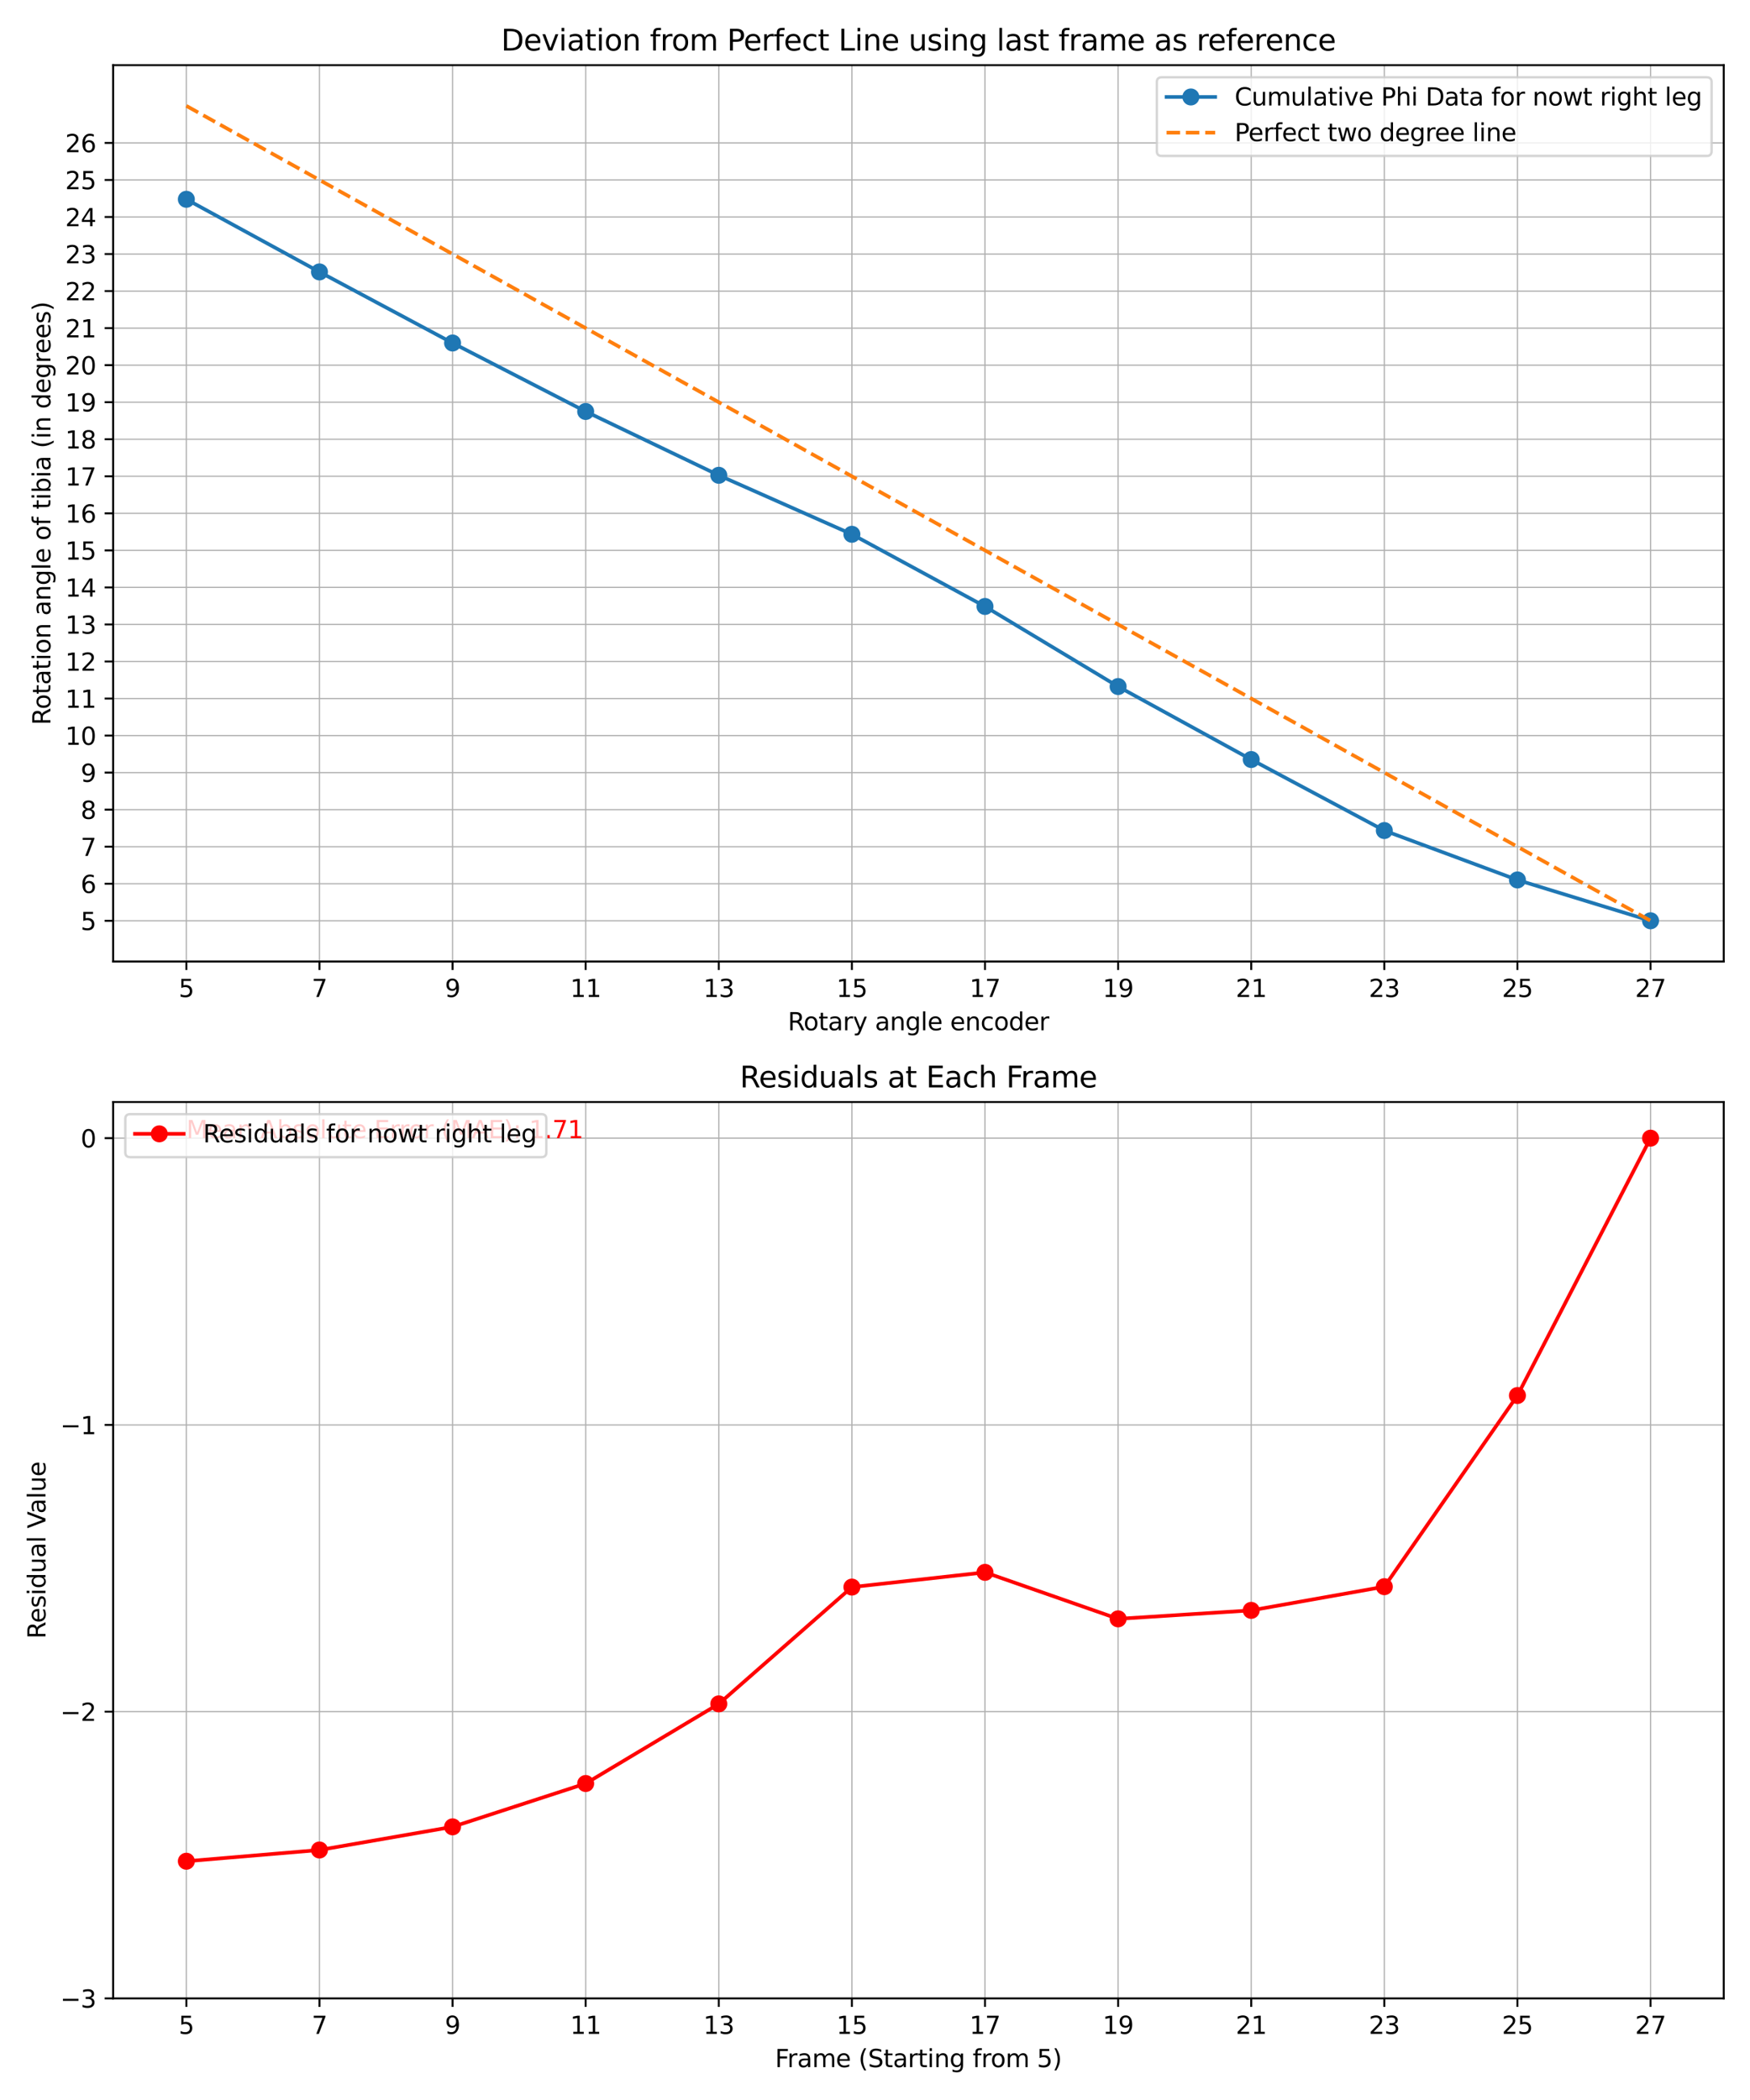 <?xml version="1.0" encoding="utf-8" standalone="no"?>
<!DOCTYPE svg PUBLIC "-//W3C//DTD SVG 1.1//EN"
  "http://www.w3.org/Graphics/SVG/1.1/DTD/svg11.dtd">
<svg xmlns:xlink="http://www.w3.org/1999/xlink" width="720pt" height="864pt" viewBox="0 0 720 864" xmlns="http://www.w3.org/2000/svg" version="1.1">
 <defs>
  <style type="text/css">*{stroke-linejoin: round; stroke-linecap: butt}</style>
 </defs>
 <g id="figure_1">
  <g id="patch_1">
   <path d="M 0 864 
L 720 864 
L 720 0 
L 0 0 
z
" style="fill: #ffffff"/>
  </g>
  <g id="axes_1">
   <g id="patch_2">
    <path d="M 46.55 395.6 
L 709.2 395.6 
L 709.2 26.8 
L 46.55 26.8 
z
" style="fill: #ffffff"/>
   </g>
   <g id="matplotlib.axis_1">
    <g id="xtick_1">
     <g id="line2d_1">
      <path d="M 76.67 395.6 
L 76.67 26.8 
" clip-path="url(#pe93d1e04f8)" style="fill: none; stroke: #b0b0b0; stroke-width: 0.5; stroke-linecap: square"/>
     </g>
     <g id="line2d_2">
      <defs>
       <path id="mc82223eb31" d="M 0 0 
L 0 3.5 
" style="stroke: #000000; stroke-width: 0.8"/>
      </defs>
      <g>
       <use xlink:href="#mc82223eb31" x="76.67" y="395.6" style="stroke: #000000; stroke-width: 0.8"/>
      </g>
     </g>
     <g id="text_1">
      <!-- 5 -->
      <g transform="translate(73.489 410.198) scale(0.1 -0.1)">
       <defs>
        <path id="DejaVuSans-35" d="M 691 4666 
L 3169 4666 
L 3169 4134 
L 1269 4134 
L 1269 2991 
Q 1406 3038 1543 3061 
Q 1681 3084 1819 3084 
Q 2600 3084 3056 2656 
Q 3513 2228 3513 1497 
Q 3513 744 3044 326 
Q 2575 -91 1722 -91 
Q 1428 -91 1123 -41 
Q 819 9 494 109 
L 494 744 
Q 775 591 1075 516 
Q 1375 441 1709 441 
Q 2250 441 2565 725 
Q 2881 1009 2881 1497 
Q 2881 1984 2565 2268 
Q 2250 2553 1709 2553 
Q 1456 2553 1204 2497 
Q 953 2441 691 2322 
L 691 4666 
z
" transform="scale(0.016)"/>
       </defs>
       <use xlink:href="#DejaVuSans-35"/>
      </g>
     </g>
    </g>
    <g id="xtick_2">
     <g id="line2d_3">
      <path d="M 131.435 395.6 
L 131.435 26.8 
" clip-path="url(#pe93d1e04f8)" style="fill: none; stroke: #b0b0b0; stroke-width: 0.5; stroke-linecap: square"/>
     </g>
     <g id="line2d_4">
      <g>
       <use xlink:href="#mc82223eb31" x="131.435" y="395.6" style="stroke: #000000; stroke-width: 0.8"/>
      </g>
     </g>
     <g id="text_2">
      <!-- 7 -->
      <g transform="translate(128.254 410.198) scale(0.1 -0.1)">
       <defs>
        <path id="DejaVuSans-37" d="M 525 4666 
L 3525 4666 
L 3525 4397 
L 1831 0 
L 1172 0 
L 2766 4134 
L 525 4134 
L 525 4666 
z
" transform="scale(0.016)"/>
       </defs>
       <use xlink:href="#DejaVuSans-37"/>
      </g>
     </g>
    </g>
    <g id="xtick_3">
     <g id="line2d_5">
      <path d="M 186.199 395.6 
L 186.199 26.8 
" clip-path="url(#pe93d1e04f8)" style="fill: none; stroke: #b0b0b0; stroke-width: 0.5; stroke-linecap: square"/>
     </g>
     <g id="line2d_6">
      <g>
       <use xlink:href="#mc82223eb31" x="186.199" y="395.6" style="stroke: #000000; stroke-width: 0.8"/>
      </g>
     </g>
     <g id="text_3">
      <!-- 9 -->
      <g transform="translate(183.018 410.198) scale(0.1 -0.1)">
       <defs>
        <path id="DejaVuSans-39" d="M 703 97 
L 703 672 
Q 941 559 1184 500 
Q 1428 441 1663 441 
Q 2288 441 2617 861 
Q 2947 1281 2994 2138 
Q 2813 1869 2534 1725 
Q 2256 1581 1919 1581 
Q 1219 1581 811 2004 
Q 403 2428 403 3163 
Q 403 3881 828 4315 
Q 1253 4750 1959 4750 
Q 2769 4750 3195 4129 
Q 3622 3509 3622 2328 
Q 3622 1225 3098 567 
Q 2575 -91 1691 -91 
Q 1453 -91 1209 -44 
Q 966 3 703 97 
z
M 1959 2075 
Q 2384 2075 2632 2365 
Q 2881 2656 2881 3163 
Q 2881 3666 2632 3958 
Q 2384 4250 1959 4250 
Q 1534 4250 1286 3958 
Q 1038 3666 1038 3163 
Q 1038 2656 1286 2365 
Q 1534 2075 1959 2075 
z
" transform="scale(0.016)"/>
       </defs>
       <use xlink:href="#DejaVuSans-39"/>
      </g>
     </g>
    </g>
    <g id="xtick_4">
     <g id="line2d_7">
      <path d="M 240.964 395.6 
L 240.964 26.8 
" clip-path="url(#pe93d1e04f8)" style="fill: none; stroke: #b0b0b0; stroke-width: 0.5; stroke-linecap: square"/>
     </g>
     <g id="line2d_8">
      <g>
       <use xlink:href="#mc82223eb31" x="240.964" y="395.6" style="stroke: #000000; stroke-width: 0.8"/>
      </g>
     </g>
     <g id="text_4">
      <!-- 11 -->
      <g transform="translate(234.601 410.198) scale(0.1 -0.1)">
       <defs>
        <path id="DejaVuSans-31" d="M 794 531 
L 1825 531 
L 1825 4091 
L 703 3866 
L 703 4441 
L 1819 4666 
L 2450 4666 
L 2450 531 
L 3481 531 
L 3481 0 
L 794 0 
L 794 531 
z
" transform="scale(0.016)"/>
       </defs>
       <use xlink:href="#DejaVuSans-31"/>
       <use xlink:href="#DejaVuSans-31" x="63.623"/>
      </g>
     </g>
    </g>
    <g id="xtick_5">
     <g id="line2d_9">
      <path d="M 295.728 395.6 
L 295.728 26.8 
" clip-path="url(#pe93d1e04f8)" style="fill: none; stroke: #b0b0b0; stroke-width: 0.5; stroke-linecap: square"/>
     </g>
     <g id="line2d_10">
      <g>
       <use xlink:href="#mc82223eb31" x="295.728" y="395.6" style="stroke: #000000; stroke-width: 0.8"/>
      </g>
     </g>
     <g id="text_5">
      <!-- 13 -->
      <g transform="translate(289.366 410.198) scale(0.1 -0.1)">
       <defs>
        <path id="DejaVuSans-33" d="M 2597 2516 
Q 3050 2419 3304 2112 
Q 3559 1806 3559 1356 
Q 3559 666 3084 287 
Q 2609 -91 1734 -91 
Q 1441 -91 1130 -33 
Q 819 25 488 141 
L 488 750 
Q 750 597 1062 519 
Q 1375 441 1716 441 
Q 2309 441 2620 675 
Q 2931 909 2931 1356 
Q 2931 1769 2642 2001 
Q 2353 2234 1838 2234 
L 1294 2234 
L 1294 2753 
L 1863 2753 
Q 2328 2753 2575 2939 
Q 2822 3125 2822 3475 
Q 2822 3834 2567 4026 
Q 2313 4219 1838 4219 
Q 1578 4219 1281 4162 
Q 984 4106 628 3988 
L 628 4550 
Q 988 4650 1302 4700 
Q 1616 4750 1894 4750 
Q 2613 4750 3031 4423 
Q 3450 4097 3450 3541 
Q 3450 3153 3228 2886 
Q 3006 2619 2597 2516 
z
" transform="scale(0.016)"/>
       </defs>
       <use xlink:href="#DejaVuSans-31"/>
       <use xlink:href="#DejaVuSans-33" x="63.623"/>
      </g>
     </g>
    </g>
    <g id="xtick_6">
     <g id="line2d_11">
      <path d="M 350.493 395.6 
L 350.493 26.8 
" clip-path="url(#pe93d1e04f8)" style="fill: none; stroke: #b0b0b0; stroke-width: 0.5; stroke-linecap: square"/>
     </g>
     <g id="line2d_12">
      <g>
       <use xlink:href="#mc82223eb31" x="350.493" y="395.6" style="stroke: #000000; stroke-width: 0.8"/>
      </g>
     </g>
     <g id="text_6">
      <!-- 15 -->
      <g transform="translate(344.13 410.198) scale(0.1 -0.1)">
       <use xlink:href="#DejaVuSans-31"/>
       <use xlink:href="#DejaVuSans-35" x="63.623"/>
      </g>
     </g>
    </g>
    <g id="xtick_7">
     <g id="line2d_13">
      <path d="M 405.257 395.6 
L 405.257 26.8 
" clip-path="url(#pe93d1e04f8)" style="fill: none; stroke: #b0b0b0; stroke-width: 0.5; stroke-linecap: square"/>
     </g>
     <g id="line2d_14">
      <g>
       <use xlink:href="#mc82223eb31" x="405.257" y="395.6" style="stroke: #000000; stroke-width: 0.8"/>
      </g>
     </g>
     <g id="text_7">
      <!-- 17 -->
      <g transform="translate(398.895 410.198) scale(0.1 -0.1)">
       <use xlink:href="#DejaVuSans-31"/>
       <use xlink:href="#DejaVuSans-37" x="63.623"/>
      </g>
     </g>
    </g>
    <g id="xtick_8">
     <g id="line2d_15">
      <path d="M 460.022 395.6 
L 460.022 26.8 
" clip-path="url(#pe93d1e04f8)" style="fill: none; stroke: #b0b0b0; stroke-width: 0.5; stroke-linecap: square"/>
     </g>
     <g id="line2d_16">
      <g>
       <use xlink:href="#mc82223eb31" x="460.022" y="395.6" style="stroke: #000000; stroke-width: 0.8"/>
      </g>
     </g>
     <g id="text_8">
      <!-- 19 -->
      <g transform="translate(453.659 410.198) scale(0.1 -0.1)">
       <use xlink:href="#DejaVuSans-31"/>
       <use xlink:href="#DejaVuSans-39" x="63.623"/>
      </g>
     </g>
    </g>
    <g id="xtick_9">
     <g id="line2d_17">
      <path d="M 514.786 395.6 
L 514.786 26.8 
" clip-path="url(#pe93d1e04f8)" style="fill: none; stroke: #b0b0b0; stroke-width: 0.5; stroke-linecap: square"/>
     </g>
     <g id="line2d_18">
      <g>
       <use xlink:href="#mc82223eb31" x="514.786" y="395.6" style="stroke: #000000; stroke-width: 0.8"/>
      </g>
     </g>
     <g id="text_9">
      <!-- 21 -->
      <g transform="translate(508.424 410.198) scale(0.1 -0.1)">
       <defs>
        <path id="DejaVuSans-32" d="M 1228 531 
L 3431 531 
L 3431 0 
L 469 0 
L 469 531 
Q 828 903 1448 1529 
Q 2069 2156 2228 2338 
Q 2531 2678 2651 2914 
Q 2772 3150 2772 3378 
Q 2772 3750 2511 3984 
Q 2250 4219 1831 4219 
Q 1534 4219 1204 4116 
Q 875 4013 500 3803 
L 500 4441 
Q 881 4594 1212 4672 
Q 1544 4750 1819 4750 
Q 2544 4750 2975 4387 
Q 3406 4025 3406 3419 
Q 3406 3131 3298 2873 
Q 3191 2616 2906 2266 
Q 2828 2175 2409 1742 
Q 1991 1309 1228 531 
z
" transform="scale(0.016)"/>
       </defs>
       <use xlink:href="#DejaVuSans-32"/>
       <use xlink:href="#DejaVuSans-31" x="63.623"/>
      </g>
     </g>
    </g>
    <g id="xtick_10">
     <g id="line2d_19">
      <path d="M 569.551 395.6 
L 569.551 26.8 
" clip-path="url(#pe93d1e04f8)" style="fill: none; stroke: #b0b0b0; stroke-width: 0.5; stroke-linecap: square"/>
     </g>
     <g id="line2d_20">
      <g>
       <use xlink:href="#mc82223eb31" x="569.551" y="395.6" style="stroke: #000000; stroke-width: 0.8"/>
      </g>
     </g>
     <g id="text_10">
      <!-- 23 -->
      <g transform="translate(563.188 410.198) scale(0.1 -0.1)">
       <use xlink:href="#DejaVuSans-32"/>
       <use xlink:href="#DejaVuSans-33" x="63.623"/>
      </g>
     </g>
    </g>
    <g id="xtick_11">
     <g id="line2d_21">
      <path d="M 624.315 395.6 
L 624.315 26.8 
" clip-path="url(#pe93d1e04f8)" style="fill: none; stroke: #b0b0b0; stroke-width: 0.5; stroke-linecap: square"/>
     </g>
     <g id="line2d_22">
      <g>
       <use xlink:href="#mc82223eb31" x="624.315" y="395.6" style="stroke: #000000; stroke-width: 0.8"/>
      </g>
     </g>
     <g id="text_11">
      <!-- 25 -->
      <g transform="translate(617.953 410.198) scale(0.1 -0.1)">
       <use xlink:href="#DejaVuSans-32"/>
       <use xlink:href="#DejaVuSans-35" x="63.623"/>
      </g>
     </g>
    </g>
    <g id="xtick_12">
     <g id="line2d_23">
      <path d="M 679.08 395.6 
L 679.08 26.8 
" clip-path="url(#pe93d1e04f8)" style="fill: none; stroke: #b0b0b0; stroke-width: 0.5; stroke-linecap: square"/>
     </g>
     <g id="line2d_24">
      <g>
       <use xlink:href="#mc82223eb31" x="679.08" y="395.6" style="stroke: #000000; stroke-width: 0.8"/>
      </g>
     </g>
     <g id="text_12">
      <!-- 27 -->
      <g transform="translate(672.717 410.198) scale(0.1 -0.1)">
       <use xlink:href="#DejaVuSans-32"/>
       <use xlink:href="#DejaVuSans-37" x="63.623"/>
      </g>
     </g>
    </g>
    <g id="text_13">
     <!-- Rotary angle encoder -->
     <g transform="translate(324.116 423.877) scale(0.1 -0.1)">
      <defs>
       <path id="DejaVuSans-52" d="M 2841 2188 
Q 3044 2119 3236 1894 
Q 3428 1669 3622 1275 
L 4263 0 
L 3584 0 
L 2988 1197 
Q 2756 1666 2539 1819 
Q 2322 1972 1947 1972 
L 1259 1972 
L 1259 0 
L 628 0 
L 628 4666 
L 2053 4666 
Q 2853 4666 3247 4331 
Q 3641 3997 3641 3322 
Q 3641 2881 3436 2590 
Q 3231 2300 2841 2188 
z
M 1259 4147 
L 1259 2491 
L 2053 2491 
Q 2509 2491 2742 2702 
Q 2975 2913 2975 3322 
Q 2975 3731 2742 3939 
Q 2509 4147 2053 4147 
L 1259 4147 
z
" transform="scale(0.016)"/>
       <path id="DejaVuSans-6f" d="M 1959 3097 
Q 1497 3097 1228 2736 
Q 959 2375 959 1747 
Q 959 1119 1226 758 
Q 1494 397 1959 397 
Q 2419 397 2687 759 
Q 2956 1122 2956 1747 
Q 2956 2369 2687 2733 
Q 2419 3097 1959 3097 
z
M 1959 3584 
Q 2709 3584 3137 3096 
Q 3566 2609 3566 1747 
Q 3566 888 3137 398 
Q 2709 -91 1959 -91 
Q 1206 -91 779 398 
Q 353 888 353 1747 
Q 353 2609 779 3096 
Q 1206 3584 1959 3584 
z
" transform="scale(0.016)"/>
       <path id="DejaVuSans-74" d="M 1172 4494 
L 1172 3500 
L 2356 3500 
L 2356 3053 
L 1172 3053 
L 1172 1153 
Q 1172 725 1289 603 
Q 1406 481 1766 481 
L 2356 481 
L 2356 0 
L 1766 0 
Q 1100 0 847 248 
Q 594 497 594 1153 
L 594 3053 
L 172 3053 
L 172 3500 
L 594 3500 
L 594 4494 
L 1172 4494 
z
" transform="scale(0.016)"/>
       <path id="DejaVuSans-61" d="M 2194 1759 
Q 1497 1759 1228 1600 
Q 959 1441 959 1056 
Q 959 750 1161 570 
Q 1363 391 1709 391 
Q 2188 391 2477 730 
Q 2766 1069 2766 1631 
L 2766 1759 
L 2194 1759 
z
M 3341 1997 
L 3341 0 
L 2766 0 
L 2766 531 
Q 2569 213 2275 61 
Q 1981 -91 1556 -91 
Q 1019 -91 701 211 
Q 384 513 384 1019 
Q 384 1609 779 1909 
Q 1175 2209 1959 2209 
L 2766 2209 
L 2766 2266 
Q 2766 2663 2505 2880 
Q 2244 3097 1772 3097 
Q 1472 3097 1187 3025 
Q 903 2953 641 2809 
L 641 3341 
Q 956 3463 1253 3523 
Q 1550 3584 1831 3584 
Q 2591 3584 2966 3190 
Q 3341 2797 3341 1997 
z
" transform="scale(0.016)"/>
       <path id="DejaVuSans-72" d="M 2631 2963 
Q 2534 3019 2420 3045 
Q 2306 3072 2169 3072 
Q 1681 3072 1420 2755 
Q 1159 2438 1159 1844 
L 1159 0 
L 581 0 
L 581 3500 
L 1159 3500 
L 1159 2956 
Q 1341 3275 1631 3429 
Q 1922 3584 2338 3584 
Q 2397 3584 2469 3576 
Q 2541 3569 2628 3553 
L 2631 2963 
z
" transform="scale(0.016)"/>
       <path id="DejaVuSans-79" d="M 2059 -325 
Q 1816 -950 1584 -1140 
Q 1353 -1331 966 -1331 
L 506 -1331 
L 506 -850 
L 844 -850 
Q 1081 -850 1212 -737 
Q 1344 -625 1503 -206 
L 1606 56 
L 191 3500 
L 800 3500 
L 1894 763 
L 2988 3500 
L 3597 3500 
L 2059 -325 
z
" transform="scale(0.016)"/>
       <path id="DejaVuSans-20" transform="scale(0.016)"/>
       <path id="DejaVuSans-6e" d="M 3513 2113 
L 3513 0 
L 2938 0 
L 2938 2094 
Q 2938 2591 2744 2837 
Q 2550 3084 2163 3084 
Q 1697 3084 1428 2787 
Q 1159 2491 1159 1978 
L 1159 0 
L 581 0 
L 581 3500 
L 1159 3500 
L 1159 2956 
Q 1366 3272 1645 3428 
Q 1925 3584 2291 3584 
Q 2894 3584 3203 3211 
Q 3513 2838 3513 2113 
z
" transform="scale(0.016)"/>
       <path id="DejaVuSans-67" d="M 2906 1791 
Q 2906 2416 2648 2759 
Q 2391 3103 1925 3103 
Q 1463 3103 1205 2759 
Q 947 2416 947 1791 
Q 947 1169 1205 825 
Q 1463 481 1925 481 
Q 2391 481 2648 825 
Q 2906 1169 2906 1791 
z
M 3481 434 
Q 3481 -459 3084 -895 
Q 2688 -1331 1869 -1331 
Q 1566 -1331 1297 -1286 
Q 1028 -1241 775 -1147 
L 775 -588 
Q 1028 -725 1275 -790 
Q 1522 -856 1778 -856 
Q 2344 -856 2625 -561 
Q 2906 -266 2906 331 
L 2906 616 
Q 2728 306 2450 153 
Q 2172 0 1784 0 
Q 1141 0 747 490 
Q 353 981 353 1791 
Q 353 2603 747 3093 
Q 1141 3584 1784 3584 
Q 2172 3584 2450 3431 
Q 2728 3278 2906 2969 
L 2906 3500 
L 3481 3500 
L 3481 434 
z
" transform="scale(0.016)"/>
       <path id="DejaVuSans-6c" d="M 603 4863 
L 1178 4863 
L 1178 0 
L 603 0 
L 603 4863 
z
" transform="scale(0.016)"/>
       <path id="DejaVuSans-65" d="M 3597 1894 
L 3597 1613 
L 953 1613 
Q 991 1019 1311 708 
Q 1631 397 2203 397 
Q 2534 397 2845 478 
Q 3156 559 3463 722 
L 3463 178 
Q 3153 47 2828 -22 
Q 2503 -91 2169 -91 
Q 1331 -91 842 396 
Q 353 884 353 1716 
Q 353 2575 817 3079 
Q 1281 3584 2069 3584 
Q 2775 3584 3186 3129 
Q 3597 2675 3597 1894 
z
M 3022 2063 
Q 3016 2534 2758 2815 
Q 2500 3097 2075 3097 
Q 1594 3097 1305 2825 
Q 1016 2553 972 2059 
L 3022 2063 
z
" transform="scale(0.016)"/>
       <path id="DejaVuSans-63" d="M 3122 3366 
L 3122 2828 
Q 2878 2963 2633 3030 
Q 2388 3097 2138 3097 
Q 1578 3097 1268 2742 
Q 959 2388 959 1747 
Q 959 1106 1268 751 
Q 1578 397 2138 397 
Q 2388 397 2633 464 
Q 2878 531 3122 666 
L 3122 134 
Q 2881 22 2623 -34 
Q 2366 -91 2075 -91 
Q 1284 -91 818 406 
Q 353 903 353 1747 
Q 353 2603 823 3093 
Q 1294 3584 2113 3584 
Q 2378 3584 2631 3529 
Q 2884 3475 3122 3366 
z
" transform="scale(0.016)"/>
       <path id="DejaVuSans-64" d="M 2906 2969 
L 2906 4863 
L 3481 4863 
L 3481 0 
L 2906 0 
L 2906 525 
Q 2725 213 2448 61 
Q 2172 -91 1784 -91 
Q 1150 -91 751 415 
Q 353 922 353 1747 
Q 353 2572 751 3078 
Q 1150 3584 1784 3584 
Q 2172 3584 2448 3432 
Q 2725 3281 2906 2969 
z
M 947 1747 
Q 947 1113 1208 752 
Q 1469 391 1925 391 
Q 2381 391 2643 752 
Q 2906 1113 2906 1747 
Q 2906 2381 2643 2742 
Q 2381 3103 1925 3103 
Q 1469 3103 1208 2742 
Q 947 2381 947 1747 
z
" transform="scale(0.016)"/>
      </defs>
      <use xlink:href="#DejaVuSans-52"/>
      <use xlink:href="#DejaVuSans-6f" x="64.982"/>
      <use xlink:href="#DejaVuSans-74" x="126.164"/>
      <use xlink:href="#DejaVuSans-61" x="165.373"/>
      <use xlink:href="#DejaVuSans-72" x="226.652"/>
      <use xlink:href="#DejaVuSans-79" x="267.766"/>
      <use xlink:href="#DejaVuSans-20" x="326.945"/>
      <use xlink:href="#DejaVuSans-61" x="358.732"/>
      <use xlink:href="#DejaVuSans-6e" x="420.012"/>
      <use xlink:href="#DejaVuSans-67" x="483.391"/>
      <use xlink:href="#DejaVuSans-6c" x="546.867"/>
      <use xlink:href="#DejaVuSans-65" x="574.65"/>
      <use xlink:href="#DejaVuSans-20" x="636.174"/>
      <use xlink:href="#DejaVuSans-65" x="667.961"/>
      <use xlink:href="#DejaVuSans-6e" x="729.484"/>
      <use xlink:href="#DejaVuSans-63" x="792.863"/>
      <use xlink:href="#DejaVuSans-6f" x="847.844"/>
      <use xlink:href="#DejaVuSans-64" x="909.025"/>
      <use xlink:href="#DejaVuSans-65" x="972.502"/>
      <use xlink:href="#DejaVuSans-72" x="1034.025"/>
     </g>
    </g>
   </g>
   <g id="matplotlib.axis_2">
    <g id="ytick_1">
     <g id="line2d_25">
      <path d="M 46.55 378.836 
L 709.2 378.836 
" clip-path="url(#pe93d1e04f8)" style="fill: none; stroke: #b0b0b0; stroke-width: 0.5; stroke-linecap: square"/>
     </g>
     <g id="line2d_26">
      <defs>
       <path id="m9c496e2c3f" d="M 0 0 
L -3.5 0 
" style="stroke: #000000; stroke-width: 0.8"/>
      </defs>
      <g>
       <use xlink:href="#m9c496e2c3f" x="46.55" y="378.836" style="stroke: #000000; stroke-width: 0.8"/>
      </g>
     </g>
     <g id="text_14">
      <!-- 5 -->
      <g transform="translate(33.188 382.636) scale(0.1 -0.1)">
       <use xlink:href="#DejaVuSans-35"/>
      </g>
     </g>
    </g>
    <g id="ytick_2">
     <g id="line2d_27">
      <path d="M 46.55 363.597 
L 709.2 363.597 
" clip-path="url(#pe93d1e04f8)" style="fill: none; stroke: #b0b0b0; stroke-width: 0.5; stroke-linecap: square"/>
     </g>
     <g id="line2d_28">
      <g>
       <use xlink:href="#m9c496e2c3f" x="46.55" y="363.597" style="stroke: #000000; stroke-width: 0.8"/>
      </g>
     </g>
     <g id="text_15">
      <!-- 6 -->
      <g transform="translate(33.188 367.396) scale(0.1 -0.1)">
       <defs>
        <path id="DejaVuSans-36" d="M 2113 2584 
Q 1688 2584 1439 2293 
Q 1191 2003 1191 1497 
Q 1191 994 1439 701 
Q 1688 409 2113 409 
Q 2538 409 2786 701 
Q 3034 994 3034 1497 
Q 3034 2003 2786 2293 
Q 2538 2584 2113 2584 
z
M 3366 4563 
L 3366 3988 
Q 3128 4100 2886 4159 
Q 2644 4219 2406 4219 
Q 1781 4219 1451 3797 
Q 1122 3375 1075 2522 
Q 1259 2794 1537 2939 
Q 1816 3084 2150 3084 
Q 2853 3084 3261 2657 
Q 3669 2231 3669 1497 
Q 3669 778 3244 343 
Q 2819 -91 2113 -91 
Q 1303 -91 875 529 
Q 447 1150 447 2328 
Q 447 3434 972 4092 
Q 1497 4750 2381 4750 
Q 2619 4750 2861 4703 
Q 3103 4656 3366 4563 
z
" transform="scale(0.016)"/>
       </defs>
       <use xlink:href="#DejaVuSans-36"/>
      </g>
     </g>
    </g>
    <g id="ytick_3">
     <g id="line2d_29">
      <path d="M 46.55 348.357 
L 709.2 348.357 
" clip-path="url(#pe93d1e04f8)" style="fill: none; stroke: #b0b0b0; stroke-width: 0.5; stroke-linecap: square"/>
     </g>
     <g id="line2d_30">
      <g>
       <use xlink:href="#m9c496e2c3f" x="46.55" y="348.357" style="stroke: #000000; stroke-width: 0.8"/>
      </g>
     </g>
     <g id="text_16">
      <!-- 7 -->
      <g transform="translate(33.188 352.156) scale(0.1 -0.1)">
       <use xlink:href="#DejaVuSans-37"/>
      </g>
     </g>
    </g>
    <g id="ytick_4">
     <g id="line2d_31">
      <path d="M 46.55 333.117 
L 709.2 333.117 
" clip-path="url(#pe93d1e04f8)" style="fill: none; stroke: #b0b0b0; stroke-width: 0.5; stroke-linecap: square"/>
     </g>
     <g id="line2d_32">
      <g>
       <use xlink:href="#m9c496e2c3f" x="46.55" y="333.117" style="stroke: #000000; stroke-width: 0.8"/>
      </g>
     </g>
     <g id="text_17">
      <!-- 8 -->
      <g transform="translate(33.188 336.917) scale(0.1 -0.1)">
       <defs>
        <path id="DejaVuSans-38" d="M 2034 2216 
Q 1584 2216 1326 1975 
Q 1069 1734 1069 1313 
Q 1069 891 1326 650 
Q 1584 409 2034 409 
Q 2484 409 2743 651 
Q 3003 894 3003 1313 
Q 3003 1734 2745 1975 
Q 2488 2216 2034 2216 
z
M 1403 2484 
Q 997 2584 770 2862 
Q 544 3141 544 3541 
Q 544 4100 942 4425 
Q 1341 4750 2034 4750 
Q 2731 4750 3128 4425 
Q 3525 4100 3525 3541 
Q 3525 3141 3298 2862 
Q 3072 2584 2669 2484 
Q 3125 2378 3379 2068 
Q 3634 1759 3634 1313 
Q 3634 634 3220 271 
Q 2806 -91 2034 -91 
Q 1263 -91 848 271 
Q 434 634 434 1313 
Q 434 1759 690 2068 
Q 947 2378 1403 2484 
z
M 1172 3481 
Q 1172 3119 1398 2916 
Q 1625 2713 2034 2713 
Q 2441 2713 2670 2916 
Q 2900 3119 2900 3481 
Q 2900 3844 2670 4047 
Q 2441 4250 2034 4250 
Q 1625 4250 1398 4047 
Q 1172 3844 1172 3481 
z
" transform="scale(0.016)"/>
       </defs>
       <use xlink:href="#DejaVuSans-38"/>
      </g>
     </g>
    </g>
    <g id="ytick_5">
     <g id="line2d_33">
      <path d="M 46.55 317.878 
L 709.2 317.878 
" clip-path="url(#pe93d1e04f8)" style="fill: none; stroke: #b0b0b0; stroke-width: 0.5; stroke-linecap: square"/>
     </g>
     <g id="line2d_34">
      <g>
       <use xlink:href="#m9c496e2c3f" x="46.55" y="317.878" style="stroke: #000000; stroke-width: 0.8"/>
      </g>
     </g>
     <g id="text_18">
      <!-- 9 -->
      <g transform="translate(33.188 321.677) scale(0.1 -0.1)">
       <use xlink:href="#DejaVuSans-39"/>
      </g>
     </g>
    </g>
    <g id="ytick_6">
     <g id="line2d_35">
      <path d="M 46.55 302.638 
L 709.2 302.638 
" clip-path="url(#pe93d1e04f8)" style="fill: none; stroke: #b0b0b0; stroke-width: 0.5; stroke-linecap: square"/>
     </g>
     <g id="line2d_36">
      <g>
       <use xlink:href="#m9c496e2c3f" x="46.55" y="302.638" style="stroke: #000000; stroke-width: 0.8"/>
      </g>
     </g>
     <g id="text_19">
      <!-- 10 -->
      <g transform="translate(26.825 306.437) scale(0.1 -0.1)">
       <defs>
        <path id="DejaVuSans-30" d="M 2034 4250 
Q 1547 4250 1301 3770 
Q 1056 3291 1056 2328 
Q 1056 1369 1301 889 
Q 1547 409 2034 409 
Q 2525 409 2770 889 
Q 3016 1369 3016 2328 
Q 3016 3291 2770 3770 
Q 2525 4250 2034 4250 
z
M 2034 4750 
Q 2819 4750 3233 4129 
Q 3647 3509 3647 2328 
Q 3647 1150 3233 529 
Q 2819 -91 2034 -91 
Q 1250 -91 836 529 
Q 422 1150 422 2328 
Q 422 3509 836 4129 
Q 1250 4750 2034 4750 
z
" transform="scale(0.016)"/>
       </defs>
       <use xlink:href="#DejaVuSans-31"/>
       <use xlink:href="#DejaVuSans-30" x="63.623"/>
      </g>
     </g>
    </g>
    <g id="ytick_7">
     <g id="line2d_37">
      <path d="M 46.55 287.398 
L 709.2 287.398 
" clip-path="url(#pe93d1e04f8)" style="fill: none; stroke: #b0b0b0; stroke-width: 0.5; stroke-linecap: square"/>
     </g>
     <g id="line2d_38">
      <g>
       <use xlink:href="#m9c496e2c3f" x="46.55" y="287.398" style="stroke: #000000; stroke-width: 0.8"/>
      </g>
     </g>
     <g id="text_20">
      <!-- 11 -->
      <g transform="translate(26.825 291.198) scale(0.1 -0.1)">
       <use xlink:href="#DejaVuSans-31"/>
       <use xlink:href="#DejaVuSans-31" x="63.623"/>
      </g>
     </g>
    </g>
    <g id="ytick_8">
     <g id="line2d_39">
      <path d="M 46.55 272.159 
L 709.2 272.159 
" clip-path="url(#pe93d1e04f8)" style="fill: none; stroke: #b0b0b0; stroke-width: 0.5; stroke-linecap: square"/>
     </g>
     <g id="line2d_40">
      <g>
       <use xlink:href="#m9c496e2c3f" x="46.55" y="272.159" style="stroke: #000000; stroke-width: 0.8"/>
      </g>
     </g>
     <g id="text_21">
      <!-- 12 -->
      <g transform="translate(26.825 275.958) scale(0.1 -0.1)">
       <use xlink:href="#DejaVuSans-31"/>
       <use xlink:href="#DejaVuSans-32" x="63.623"/>
      </g>
     </g>
    </g>
    <g id="ytick_9">
     <g id="line2d_41">
      <path d="M 46.55 256.919 
L 709.2 256.919 
" clip-path="url(#pe93d1e04f8)" style="fill: none; stroke: #b0b0b0; stroke-width: 0.5; stroke-linecap: square"/>
     </g>
     <g id="line2d_42">
      <g>
       <use xlink:href="#m9c496e2c3f" x="46.55" y="256.919" style="stroke: #000000; stroke-width: 0.8"/>
      </g>
     </g>
     <g id="text_22">
      <!-- 13 -->
      <g transform="translate(26.825 260.718) scale(0.1 -0.1)">
       <use xlink:href="#DejaVuSans-31"/>
       <use xlink:href="#DejaVuSans-33" x="63.623"/>
      </g>
     </g>
    </g>
    <g id="ytick_10">
     <g id="line2d_43">
      <path d="M 46.55 241.679 
L 709.2 241.679 
" clip-path="url(#pe93d1e04f8)" style="fill: none; stroke: #b0b0b0; stroke-width: 0.5; stroke-linecap: square"/>
     </g>
     <g id="line2d_44">
      <g>
       <use xlink:href="#m9c496e2c3f" x="46.55" y="241.679" style="stroke: #000000; stroke-width: 0.8"/>
      </g>
     </g>
     <g id="text_23">
      <!-- 14 -->
      <g transform="translate(26.825 245.479) scale(0.1 -0.1)">
       <defs>
        <path id="DejaVuSans-34" d="M 2419 4116 
L 825 1625 
L 2419 1625 
L 2419 4116 
z
M 2253 4666 
L 3047 4666 
L 3047 1625 
L 3713 1625 
L 3713 1100 
L 3047 1100 
L 3047 0 
L 2419 0 
L 2419 1100 
L 313 1100 
L 313 1709 
L 2253 4666 
z
" transform="scale(0.016)"/>
       </defs>
       <use xlink:href="#DejaVuSans-31"/>
       <use xlink:href="#DejaVuSans-34" x="63.623"/>
      </g>
     </g>
    </g>
    <g id="ytick_11">
     <g id="line2d_45">
      <path d="M 46.55 226.44 
L 709.2 226.44 
" clip-path="url(#pe93d1e04f8)" style="fill: none; stroke: #b0b0b0; stroke-width: 0.5; stroke-linecap: square"/>
     </g>
     <g id="line2d_46">
      <g>
       <use xlink:href="#m9c496e2c3f" x="46.55" y="226.44" style="stroke: #000000; stroke-width: 0.8"/>
      </g>
     </g>
     <g id="text_24">
      <!-- 15 -->
      <g transform="translate(26.825 230.239) scale(0.1 -0.1)">
       <use xlink:href="#DejaVuSans-31"/>
       <use xlink:href="#DejaVuSans-35" x="63.623"/>
      </g>
     </g>
    </g>
    <g id="ytick_12">
     <g id="line2d_47">
      <path d="M 46.55 211.2 
L 709.2 211.2 
" clip-path="url(#pe93d1e04f8)" style="fill: none; stroke: #b0b0b0; stroke-width: 0.5; stroke-linecap: square"/>
     </g>
     <g id="line2d_48">
      <g>
       <use xlink:href="#m9c496e2c3f" x="46.55" y="211.2" style="stroke: #000000; stroke-width: 0.8"/>
      </g>
     </g>
     <g id="text_25">
      <!-- 16 -->
      <g transform="translate(26.825 214.999) scale(0.1 -0.1)">
       <use xlink:href="#DejaVuSans-31"/>
       <use xlink:href="#DejaVuSans-36" x="63.623"/>
      </g>
     </g>
    </g>
    <g id="ytick_13">
     <g id="line2d_49">
      <path d="M 46.55 195.96 
L 709.2 195.96 
" clip-path="url(#pe93d1e04f8)" style="fill: none; stroke: #b0b0b0; stroke-width: 0.5; stroke-linecap: square"/>
     </g>
     <g id="line2d_50">
      <g>
       <use xlink:href="#m9c496e2c3f" x="46.55" y="195.96" style="stroke: #000000; stroke-width: 0.8"/>
      </g>
     </g>
     <g id="text_26">
      <!-- 17 -->
      <g transform="translate(26.825 199.76) scale(0.1 -0.1)">
       <use xlink:href="#DejaVuSans-31"/>
       <use xlink:href="#DejaVuSans-37" x="63.623"/>
      </g>
     </g>
    </g>
    <g id="ytick_14">
     <g id="line2d_51">
      <path d="M 46.55 180.721 
L 709.2 180.721 
" clip-path="url(#pe93d1e04f8)" style="fill: none; stroke: #b0b0b0; stroke-width: 0.5; stroke-linecap: square"/>
     </g>
     <g id="line2d_52">
      <g>
       <use xlink:href="#m9c496e2c3f" x="46.55" y="180.721" style="stroke: #000000; stroke-width: 0.8"/>
      </g>
     </g>
     <g id="text_27">
      <!-- 18 -->
      <g transform="translate(26.825 184.52) scale(0.1 -0.1)">
       <use xlink:href="#DejaVuSans-31"/>
       <use xlink:href="#DejaVuSans-38" x="63.623"/>
      </g>
     </g>
    </g>
    <g id="ytick_15">
     <g id="line2d_53">
      <path d="M 46.55 165.481 
L 709.2 165.481 
" clip-path="url(#pe93d1e04f8)" style="fill: none; stroke: #b0b0b0; stroke-width: 0.5; stroke-linecap: square"/>
     </g>
     <g id="line2d_54">
      <g>
       <use xlink:href="#m9c496e2c3f" x="46.55" y="165.481" style="stroke: #000000; stroke-width: 0.8"/>
      </g>
     </g>
     <g id="text_28">
      <!-- 19 -->
      <g transform="translate(26.825 169.28) scale(0.1 -0.1)">
       <use xlink:href="#DejaVuSans-31"/>
       <use xlink:href="#DejaVuSans-39" x="63.623"/>
      </g>
     </g>
    </g>
    <g id="ytick_16">
     <g id="line2d_55">
      <path d="M 46.55 150.241 
L 709.2 150.241 
" clip-path="url(#pe93d1e04f8)" style="fill: none; stroke: #b0b0b0; stroke-width: 0.5; stroke-linecap: square"/>
     </g>
     <g id="line2d_56">
      <g>
       <use xlink:href="#m9c496e2c3f" x="46.55" y="150.241" style="stroke: #000000; stroke-width: 0.8"/>
      </g>
     </g>
     <g id="text_29">
      <!-- 20 -->
      <g transform="translate(26.825 154.041) scale(0.1 -0.1)">
       <use xlink:href="#DejaVuSans-32"/>
       <use xlink:href="#DejaVuSans-30" x="63.623"/>
      </g>
     </g>
    </g>
    <g id="ytick_17">
     <g id="line2d_57">
      <path d="M 46.55 135.002 
L 709.2 135.002 
" clip-path="url(#pe93d1e04f8)" style="fill: none; stroke: #b0b0b0; stroke-width: 0.5; stroke-linecap: square"/>
     </g>
     <g id="line2d_58">
      <g>
       <use xlink:href="#m9c496e2c3f" x="46.55" y="135.002" style="stroke: #000000; stroke-width: 0.8"/>
      </g>
     </g>
     <g id="text_30">
      <!-- 21 -->
      <g transform="translate(26.825 138.801) scale(0.1 -0.1)">
       <use xlink:href="#DejaVuSans-32"/>
       <use xlink:href="#DejaVuSans-31" x="63.623"/>
      </g>
     </g>
    </g>
    <g id="ytick_18">
     <g id="line2d_59">
      <path d="M 46.55 119.762 
L 709.2 119.762 
" clip-path="url(#pe93d1e04f8)" style="fill: none; stroke: #b0b0b0; stroke-width: 0.5; stroke-linecap: square"/>
     </g>
     <g id="line2d_60">
      <g>
       <use xlink:href="#m9c496e2c3f" x="46.55" y="119.762" style="stroke: #000000; stroke-width: 0.8"/>
      </g>
     </g>
     <g id="text_31">
      <!-- 22 -->
      <g transform="translate(26.825 123.561) scale(0.1 -0.1)">
       <use xlink:href="#DejaVuSans-32"/>
       <use xlink:href="#DejaVuSans-32" x="63.623"/>
      </g>
     </g>
    </g>
    <g id="ytick_19">
     <g id="line2d_61">
      <path d="M 46.55 104.522 
L 709.2 104.522 
" clip-path="url(#pe93d1e04f8)" style="fill: none; stroke: #b0b0b0; stroke-width: 0.5; stroke-linecap: square"/>
     </g>
     <g id="line2d_62">
      <g>
       <use xlink:href="#m9c496e2c3f" x="46.55" y="104.522" style="stroke: #000000; stroke-width: 0.8"/>
      </g>
     </g>
     <g id="text_32">
      <!-- 23 -->
      <g transform="translate(26.825 108.322) scale(0.1 -0.1)">
       <use xlink:href="#DejaVuSans-32"/>
       <use xlink:href="#DejaVuSans-33" x="63.623"/>
      </g>
     </g>
    </g>
    <g id="ytick_20">
     <g id="line2d_63">
      <path d="M 46.55 89.283 
L 709.2 89.283 
" clip-path="url(#pe93d1e04f8)" style="fill: none; stroke: #b0b0b0; stroke-width: 0.5; stroke-linecap: square"/>
     </g>
     <g id="line2d_64">
      <g>
       <use xlink:href="#m9c496e2c3f" x="46.55" y="89.283" style="stroke: #000000; stroke-width: 0.8"/>
      </g>
     </g>
     <g id="text_33">
      <!-- 24 -->
      <g transform="translate(26.825 93.082) scale(0.1 -0.1)">
       <use xlink:href="#DejaVuSans-32"/>
       <use xlink:href="#DejaVuSans-34" x="63.623"/>
      </g>
     </g>
    </g>
    <g id="ytick_21">
     <g id="line2d_65">
      <path d="M 46.55 74.043 
L 709.2 74.043 
" clip-path="url(#pe93d1e04f8)" style="fill: none; stroke: #b0b0b0; stroke-width: 0.5; stroke-linecap: square"/>
     </g>
     <g id="line2d_66">
      <g>
       <use xlink:href="#m9c496e2c3f" x="46.55" y="74.043" style="stroke: #000000; stroke-width: 0.8"/>
      </g>
     </g>
     <g id="text_34">
      <!-- 25 -->
      <g transform="translate(26.825 77.842) scale(0.1 -0.1)">
       <use xlink:href="#DejaVuSans-32"/>
       <use xlink:href="#DejaVuSans-35" x="63.623"/>
      </g>
     </g>
    </g>
    <g id="ytick_22">
     <g id="line2d_67">
      <path d="M 46.55 58.803 
L 709.2 58.803 
" clip-path="url(#pe93d1e04f8)" style="fill: none; stroke: #b0b0b0; stroke-width: 0.5; stroke-linecap: square"/>
     </g>
     <g id="line2d_68">
      <g>
       <use xlink:href="#m9c496e2c3f" x="46.55" y="58.803" style="stroke: #000000; stroke-width: 0.8"/>
      </g>
     </g>
     <g id="text_35">
      <!-- 26 -->
      <g transform="translate(26.825 62.603) scale(0.1 -0.1)">
       <use xlink:href="#DejaVuSans-32"/>
       <use xlink:href="#DejaVuSans-36" x="63.623"/>
      </g>
     </g>
    </g>
    <g id="text_36">
     <!-- Rotation angle of tibia (in degrees) -->
     <g transform="translate(20.745 298.309) rotate(-90) scale(0.1 -0.1)">
      <defs>
       <path id="DejaVuSans-69" d="M 603 3500 
L 1178 3500 
L 1178 0 
L 603 0 
L 603 3500 
z
M 603 4863 
L 1178 4863 
L 1178 4134 
L 603 4134 
L 603 4863 
z
" transform="scale(0.016)"/>
       <path id="DejaVuSans-66" d="M 2375 4863 
L 2375 4384 
L 1825 4384 
Q 1516 4384 1395 4259 
Q 1275 4134 1275 3809 
L 1275 3500 
L 2222 3500 
L 2222 3053 
L 1275 3053 
L 1275 0 
L 697 0 
L 697 3053 
L 147 3053 
L 147 3500 
L 697 3500 
L 697 3744 
Q 697 4328 969 4595 
Q 1241 4863 1831 4863 
L 2375 4863 
z
" transform="scale(0.016)"/>
       <path id="DejaVuSans-62" d="M 3116 1747 
Q 3116 2381 2855 2742 
Q 2594 3103 2138 3103 
Q 1681 3103 1420 2742 
Q 1159 2381 1159 1747 
Q 1159 1113 1420 752 
Q 1681 391 2138 391 
Q 2594 391 2855 752 
Q 3116 1113 3116 1747 
z
M 1159 2969 
Q 1341 3281 1617 3432 
Q 1894 3584 2278 3584 
Q 2916 3584 3314 3078 
Q 3713 2572 3713 1747 
Q 3713 922 3314 415 
Q 2916 -91 2278 -91 
Q 1894 -91 1617 61 
Q 1341 213 1159 525 
L 1159 0 
L 581 0 
L 581 4863 
L 1159 4863 
L 1159 2969 
z
" transform="scale(0.016)"/>
       <path id="DejaVuSans-28" d="M 1984 4856 
Q 1566 4138 1362 3434 
Q 1159 2731 1159 2009 
Q 1159 1288 1364 580 
Q 1569 -128 1984 -844 
L 1484 -844 
Q 1016 -109 783 600 
Q 550 1309 550 2009 
Q 550 2706 781 3412 
Q 1013 4119 1484 4856 
L 1984 4856 
z
" transform="scale(0.016)"/>
       <path id="DejaVuSans-73" d="M 2834 3397 
L 2834 2853 
Q 2591 2978 2328 3040 
Q 2066 3103 1784 3103 
Q 1356 3103 1142 2972 
Q 928 2841 928 2578 
Q 928 2378 1081 2264 
Q 1234 2150 1697 2047 
L 1894 2003 
Q 2506 1872 2764 1633 
Q 3022 1394 3022 966 
Q 3022 478 2636 193 
Q 2250 -91 1575 -91 
Q 1294 -91 989 -36 
Q 684 19 347 128 
L 347 722 
Q 666 556 975 473 
Q 1284 391 1588 391 
Q 1994 391 2212 530 
Q 2431 669 2431 922 
Q 2431 1156 2273 1281 
Q 2116 1406 1581 1522 
L 1381 1569 
Q 847 1681 609 1914 
Q 372 2147 372 2553 
Q 372 3047 722 3315 
Q 1072 3584 1716 3584 
Q 2034 3584 2315 3537 
Q 2597 3491 2834 3397 
z
" transform="scale(0.016)"/>
       <path id="DejaVuSans-29" d="M 513 4856 
L 1013 4856 
Q 1481 4119 1714 3412 
Q 1947 2706 1947 2009 
Q 1947 1309 1714 600 
Q 1481 -109 1013 -844 
L 513 -844 
Q 928 -128 1133 580 
Q 1338 1288 1338 2009 
Q 1338 2731 1133 3434 
Q 928 4138 513 4856 
z
" transform="scale(0.016)"/>
      </defs>
      <use xlink:href="#DejaVuSans-52"/>
      <use xlink:href="#DejaVuSans-6f" x="64.982"/>
      <use xlink:href="#DejaVuSans-74" x="126.164"/>
      <use xlink:href="#DejaVuSans-61" x="165.373"/>
      <use xlink:href="#DejaVuSans-74" x="226.652"/>
      <use xlink:href="#DejaVuSans-69" x="265.861"/>
      <use xlink:href="#DejaVuSans-6f" x="293.645"/>
      <use xlink:href="#DejaVuSans-6e" x="354.826"/>
      <use xlink:href="#DejaVuSans-20" x="418.205"/>
      <use xlink:href="#DejaVuSans-61" x="449.992"/>
      <use xlink:href="#DejaVuSans-6e" x="511.271"/>
      <use xlink:href="#DejaVuSans-67" x="574.65"/>
      <use xlink:href="#DejaVuSans-6c" x="638.127"/>
      <use xlink:href="#DejaVuSans-65" x="665.91"/>
      <use xlink:href="#DejaVuSans-20" x="727.434"/>
      <use xlink:href="#DejaVuSans-6f" x="759.221"/>
      <use xlink:href="#DejaVuSans-66" x="820.402"/>
      <use xlink:href="#DejaVuSans-20" x="855.607"/>
      <use xlink:href="#DejaVuSans-74" x="887.395"/>
      <use xlink:href="#DejaVuSans-69" x="926.604"/>
      <use xlink:href="#DejaVuSans-62" x="954.387"/>
      <use xlink:href="#DejaVuSans-69" x="1017.863"/>
      <use xlink:href="#DejaVuSans-61" x="1045.646"/>
      <use xlink:href="#DejaVuSans-20" x="1106.926"/>
      <use xlink:href="#DejaVuSans-28" x="1138.713"/>
      <use xlink:href="#DejaVuSans-69" x="1177.727"/>
      <use xlink:href="#DejaVuSans-6e" x="1205.51"/>
      <use xlink:href="#DejaVuSans-20" x="1268.889"/>
      <use xlink:href="#DejaVuSans-64" x="1300.676"/>
      <use xlink:href="#DejaVuSans-65" x="1364.152"/>
      <use xlink:href="#DejaVuSans-67" x="1425.676"/>
      <use xlink:href="#DejaVuSans-72" x="1489.152"/>
      <use xlink:href="#DejaVuSans-65" x="1528.016"/>
      <use xlink:href="#DejaVuSans-65" x="1589.539"/>
      <use xlink:href="#DejaVuSans-73" x="1651.062"/>
      <use xlink:href="#DejaVuSans-29" x="1703.162"/>
     </g>
    </g>
   </g>
   <g id="line2d_69">
    <path d="M 76.67 81.992 
L 131.435 111.875 
L 186.199 141.124 
L 240.964 169.3 
L 295.728 195.547 
L 350.493 219.819 
L 405.257 249.516 
L 460.022 282.466 
L 514.786 312.495 
L 569.551 341.715 
L 624.315 362.034 
L 679.08 378.836 
" clip-path="url(#pe93d1e04f8)" style="fill: none; stroke: #1f77b4; stroke-width: 1.5; stroke-linecap: square"/>
    <defs>
     <path id="m199657b783" d="M 0 3 
C 0.796 3 1.559 2.684 2.121 2.121 
C 2.684 1.559 3 0.796 3 0 
C 3 -0.796 2.684 -1.559 2.121 -2.121 
C 1.559 -2.684 0.796 -3 0 -3 
C -0.796 -3 -1.559 -2.684 -2.121 -2.121 
C -2.684 -1.559 -3 -0.796 -3 0 
C -3 0.796 -2.684 1.559 -2.121 2.121 
C -1.559 2.684 -0.796 3 0 3 
z
" style="stroke: #1f77b4"/>
    </defs>
    <g clip-path="url(#pe93d1e04f8)">
     <use xlink:href="#m199657b783" x="76.67" y="81.992" style="fill: #1f77b4; stroke: #1f77b4"/>
     <use xlink:href="#m199657b783" x="131.435" y="111.875" style="fill: #1f77b4; stroke: #1f77b4"/>
     <use xlink:href="#m199657b783" x="186.199" y="141.124" style="fill: #1f77b4; stroke: #1f77b4"/>
     <use xlink:href="#m199657b783" x="240.964" y="169.3" style="fill: #1f77b4; stroke: #1f77b4"/>
     <use xlink:href="#m199657b783" x="295.728" y="195.547" style="fill: #1f77b4; stroke: #1f77b4"/>
     <use xlink:href="#m199657b783" x="350.493" y="219.819" style="fill: #1f77b4; stroke: #1f77b4"/>
     <use xlink:href="#m199657b783" x="405.257" y="249.516" style="fill: #1f77b4; stroke: #1f77b4"/>
     <use xlink:href="#m199657b783" x="460.022" y="282.466" style="fill: #1f77b4; stroke: #1f77b4"/>
     <use xlink:href="#m199657b783" x="514.786" y="312.495" style="fill: #1f77b4; stroke: #1f77b4"/>
     <use xlink:href="#m199657b783" x="569.551" y="341.715" style="fill: #1f77b4; stroke: #1f77b4"/>
     <use xlink:href="#m199657b783" x="624.315" y="362.034" style="fill: #1f77b4; stroke: #1f77b4"/>
     <use xlink:href="#m199657b783" x="679.08" y="378.836" style="fill: #1f77b4; stroke: #1f77b4"/>
    </g>
   </g>
   <g id="line2d_70">
    <path d="M 76.67 43.564 
L 131.435 74.043 
L 186.199 104.522 
L 240.964 135.002 
L 295.728 165.481 
L 350.493 195.96 
L 405.257 226.44 
L 460.022 256.919 
L 514.786 287.398 
L 569.551 317.878 
L 624.315 348.357 
L 679.08 378.836 
" clip-path="url(#pe93d1e04f8)" style="fill: none; stroke-dasharray: 5.55,2.4; stroke-dashoffset: 0; stroke: #ff7f0e; stroke-width: 1.5"/>
   </g>
   <g id="patch_3">
    <path d="M 46.55 395.6 
L 46.55 26.8 
" style="fill: none; stroke: #000000; stroke-width: 0.8; stroke-linejoin: miter; stroke-linecap: square"/>
   </g>
   <g id="patch_4">
    <path d="M 709.2 395.6 
L 709.2 26.8 
" style="fill: none; stroke: #000000; stroke-width: 0.8; stroke-linejoin: miter; stroke-linecap: square"/>
   </g>
   <g id="patch_5">
    <path d="M 46.55 395.6 
L 709.2 395.6 
" style="fill: none; stroke: #000000; stroke-width: 0.8; stroke-linejoin: miter; stroke-linecap: square"/>
   </g>
   <g id="patch_6">
    <path d="M 46.55 26.8 
L 709.2 26.8 
" style="fill: none; stroke: #000000; stroke-width: 0.8; stroke-linejoin: miter; stroke-linecap: square"/>
   </g>
   <g id="text_37">
    <!-- Deviation from Perfect Line using last frame as reference -->
    <g transform="translate(206.176 20.8) scale(0.12 -0.12)">
     <defs>
      <path id="DejaVuSans-44" d="M 1259 4147 
L 1259 519 
L 2022 519 
Q 2988 519 3436 956 
Q 3884 1394 3884 2338 
Q 3884 3275 3436 3711 
Q 2988 4147 2022 4147 
L 1259 4147 
z
M 628 4666 
L 1925 4666 
Q 3281 4666 3915 4102 
Q 4550 3538 4550 2338 
Q 4550 1131 3912 565 
Q 3275 0 1925 0 
L 628 0 
L 628 4666 
z
" transform="scale(0.016)"/>
      <path id="DejaVuSans-76" d="M 191 3500 
L 800 3500 
L 1894 563 
L 2988 3500 
L 3597 3500 
L 2284 0 
L 1503 0 
L 191 3500 
z
" transform="scale(0.016)"/>
      <path id="DejaVuSans-6d" d="M 3328 2828 
Q 3544 3216 3844 3400 
Q 4144 3584 4550 3584 
Q 5097 3584 5394 3201 
Q 5691 2819 5691 2113 
L 5691 0 
L 5113 0 
L 5113 2094 
Q 5113 2597 4934 2840 
Q 4756 3084 4391 3084 
Q 3944 3084 3684 2787 
Q 3425 2491 3425 1978 
L 3425 0 
L 2847 0 
L 2847 2094 
Q 2847 2600 2669 2842 
Q 2491 3084 2119 3084 
Q 1678 3084 1418 2786 
Q 1159 2488 1159 1978 
L 1159 0 
L 581 0 
L 581 3500 
L 1159 3500 
L 1159 2956 
Q 1356 3278 1631 3431 
Q 1906 3584 2284 3584 
Q 2666 3584 2933 3390 
Q 3200 3197 3328 2828 
z
" transform="scale(0.016)"/>
      <path id="DejaVuSans-50" d="M 1259 4147 
L 1259 2394 
L 2053 2394 
Q 2494 2394 2734 2622 
Q 2975 2850 2975 3272 
Q 2975 3691 2734 3919 
Q 2494 4147 2053 4147 
L 1259 4147 
z
M 628 4666 
L 2053 4666 
Q 2838 4666 3239 4311 
Q 3641 3956 3641 3272 
Q 3641 2581 3239 2228 
Q 2838 1875 2053 1875 
L 1259 1875 
L 1259 0 
L 628 0 
L 628 4666 
z
" transform="scale(0.016)"/>
      <path id="DejaVuSans-4c" d="M 628 4666 
L 1259 4666 
L 1259 531 
L 3531 531 
L 3531 0 
L 628 0 
L 628 4666 
z
" transform="scale(0.016)"/>
      <path id="DejaVuSans-75" d="M 544 1381 
L 544 3500 
L 1119 3500 
L 1119 1403 
Q 1119 906 1312 657 
Q 1506 409 1894 409 
Q 2359 409 2629 706 
Q 2900 1003 2900 1516 
L 2900 3500 
L 3475 3500 
L 3475 0 
L 2900 0 
L 2900 538 
Q 2691 219 2414 64 
Q 2138 -91 1772 -91 
Q 1169 -91 856 284 
Q 544 659 544 1381 
z
M 1991 3584 
L 1991 3584 
z
" transform="scale(0.016)"/>
     </defs>
     <use xlink:href="#DejaVuSans-44"/>
     <use xlink:href="#DejaVuSans-65" x="77.002"/>
     <use xlink:href="#DejaVuSans-76" x="138.525"/>
     <use xlink:href="#DejaVuSans-69" x="197.705"/>
     <use xlink:href="#DejaVuSans-61" x="225.488"/>
     <use xlink:href="#DejaVuSans-74" x="286.768"/>
     <use xlink:href="#DejaVuSans-69" x="325.977"/>
     <use xlink:href="#DejaVuSans-6f" x="353.76"/>
     <use xlink:href="#DejaVuSans-6e" x="414.941"/>
     <use xlink:href="#DejaVuSans-20" x="478.32"/>
     <use xlink:href="#DejaVuSans-66" x="510.107"/>
     <use xlink:href="#DejaVuSans-72" x="545.312"/>
     <use xlink:href="#DejaVuSans-6f" x="584.176"/>
     <use xlink:href="#DejaVuSans-6d" x="645.357"/>
     <use xlink:href="#DejaVuSans-20" x="742.77"/>
     <use xlink:href="#DejaVuSans-50" x="774.557"/>
     <use xlink:href="#DejaVuSans-65" x="831.234"/>
     <use xlink:href="#DejaVuSans-72" x="892.758"/>
     <use xlink:href="#DejaVuSans-66" x="933.871"/>
     <use xlink:href="#DejaVuSans-65" x="969.076"/>
     <use xlink:href="#DejaVuSans-63" x="1030.6"/>
     <use xlink:href="#DejaVuSans-74" x="1085.58"/>
     <use xlink:href="#DejaVuSans-20" x="1124.789"/>
     <use xlink:href="#DejaVuSans-4c" x="1156.576"/>
     <use xlink:href="#DejaVuSans-69" x="1212.289"/>
     <use xlink:href="#DejaVuSans-6e" x="1240.072"/>
     <use xlink:href="#DejaVuSans-65" x="1303.451"/>
     <use xlink:href="#DejaVuSans-20" x="1364.975"/>
     <use xlink:href="#DejaVuSans-75" x="1396.762"/>
     <use xlink:href="#DejaVuSans-73" x="1460.141"/>
     <use xlink:href="#DejaVuSans-69" x="1512.24"/>
     <use xlink:href="#DejaVuSans-6e" x="1540.023"/>
     <use xlink:href="#DejaVuSans-67" x="1603.402"/>
     <use xlink:href="#DejaVuSans-20" x="1666.879"/>
     <use xlink:href="#DejaVuSans-6c" x="1698.666"/>
     <use xlink:href="#DejaVuSans-61" x="1726.449"/>
     <use xlink:href="#DejaVuSans-73" x="1787.729"/>
     <use xlink:href="#DejaVuSans-74" x="1839.828"/>
     <use xlink:href="#DejaVuSans-20" x="1879.037"/>
     <use xlink:href="#DejaVuSans-66" x="1910.824"/>
     <use xlink:href="#DejaVuSans-72" x="1946.029"/>
     <use xlink:href="#DejaVuSans-61" x="1987.143"/>
     <use xlink:href="#DejaVuSans-6d" x="2048.422"/>
     <use xlink:href="#DejaVuSans-65" x="2145.834"/>
     <use xlink:href="#DejaVuSans-20" x="2207.357"/>
     <use xlink:href="#DejaVuSans-61" x="2239.145"/>
     <use xlink:href="#DejaVuSans-73" x="2300.424"/>
     <use xlink:href="#DejaVuSans-20" x="2352.523"/>
     <use xlink:href="#DejaVuSans-72" x="2384.311"/>
     <use xlink:href="#DejaVuSans-65" x="2423.174"/>
     <use xlink:href="#DejaVuSans-66" x="2484.697"/>
     <use xlink:href="#DejaVuSans-65" x="2519.902"/>
     <use xlink:href="#DejaVuSans-72" x="2581.426"/>
     <use xlink:href="#DejaVuSans-65" x="2620.289"/>
     <use xlink:href="#DejaVuSans-6e" x="2681.812"/>
     <use xlink:href="#DejaVuSans-63" x="2745.191"/>
     <use xlink:href="#DejaVuSans-65" x="2800.172"/>
    </g>
   </g>
   <g id="legend_1">
    <g id="patch_7">
     <path d="M 477.955 64.156 
L 702.2 64.156 
Q 704.2 64.156 704.2 62.156 
L 704.2 33.8 
Q 704.2 31.8 702.2 31.8 
L 477.955 31.8 
Q 475.955 31.8 475.955 33.8 
L 475.955 62.156 
Q 475.955 64.156 477.955 64.156 
z
" style="fill: #ffffff; opacity: 0.8; stroke: #cccccc; stroke-linejoin: miter"/>
    </g>
    <g id="line2d_71">
     <path d="M 479.955 39.898 
L 489.955 39.898 
L 499.955 39.898 
" style="fill: none; stroke: #1f77b4; stroke-width: 1.5; stroke-linecap: square"/>
     <g>
      <use xlink:href="#m199657b783" x="489.955" y="39.898" style="fill: #1f77b4; stroke: #1f77b4"/>
     </g>
    </g>
    <g id="text_38">
     <!-- Cumulative Phi Data for nowt right leg -->
     <g transform="translate(507.955 43.398) scale(0.1 -0.1)">
      <defs>
       <path id="DejaVuSans-43" d="M 4122 4306 
L 4122 3641 
Q 3803 3938 3442 4084 
Q 3081 4231 2675 4231 
Q 1875 4231 1450 3742 
Q 1025 3253 1025 2328 
Q 1025 1406 1450 917 
Q 1875 428 2675 428 
Q 3081 428 3442 575 
Q 3803 722 4122 1019 
L 4122 359 
Q 3791 134 3420 21 
Q 3050 -91 2638 -91 
Q 1578 -91 968 557 
Q 359 1206 359 2328 
Q 359 3453 968 4101 
Q 1578 4750 2638 4750 
Q 3056 4750 3426 4639 
Q 3797 4528 4122 4306 
z
" transform="scale(0.016)"/>
       <path id="DejaVuSans-68" d="M 3513 2113 
L 3513 0 
L 2938 0 
L 2938 2094 
Q 2938 2591 2744 2837 
Q 2550 3084 2163 3084 
Q 1697 3084 1428 2787 
Q 1159 2491 1159 1978 
L 1159 0 
L 581 0 
L 581 4863 
L 1159 4863 
L 1159 2956 
Q 1366 3272 1645 3428 
Q 1925 3584 2291 3584 
Q 2894 3584 3203 3211 
Q 3513 2838 3513 2113 
z
" transform="scale(0.016)"/>
       <path id="DejaVuSans-77" d="M 269 3500 
L 844 3500 
L 1563 769 
L 2278 3500 
L 2956 3500 
L 3675 769 
L 4391 3500 
L 4966 3500 
L 4050 0 
L 3372 0 
L 2619 2869 
L 1863 0 
L 1184 0 
L 269 3500 
z
" transform="scale(0.016)"/>
      </defs>
      <use xlink:href="#DejaVuSans-43"/>
      <use xlink:href="#DejaVuSans-75" x="69.824"/>
      <use xlink:href="#DejaVuSans-6d" x="133.203"/>
      <use xlink:href="#DejaVuSans-75" x="230.615"/>
      <use xlink:href="#DejaVuSans-6c" x="293.994"/>
      <use xlink:href="#DejaVuSans-61" x="321.777"/>
      <use xlink:href="#DejaVuSans-74" x="383.057"/>
      <use xlink:href="#DejaVuSans-69" x="422.266"/>
      <use xlink:href="#DejaVuSans-76" x="450.049"/>
      <use xlink:href="#DejaVuSans-65" x="509.229"/>
      <use xlink:href="#DejaVuSans-20" x="570.752"/>
      <use xlink:href="#DejaVuSans-50" x="602.539"/>
      <use xlink:href="#DejaVuSans-68" x="662.842"/>
      <use xlink:href="#DejaVuSans-69" x="726.221"/>
      <use xlink:href="#DejaVuSans-20" x="754.004"/>
      <use xlink:href="#DejaVuSans-44" x="785.791"/>
      <use xlink:href="#DejaVuSans-61" x="862.793"/>
      <use xlink:href="#DejaVuSans-74" x="924.072"/>
      <use xlink:href="#DejaVuSans-61" x="963.281"/>
      <use xlink:href="#DejaVuSans-20" x="1024.561"/>
      <use xlink:href="#DejaVuSans-66" x="1056.348"/>
      <use xlink:href="#DejaVuSans-6f" x="1091.553"/>
      <use xlink:href="#DejaVuSans-72" x="1152.734"/>
      <use xlink:href="#DejaVuSans-20" x="1193.848"/>
      <use xlink:href="#DejaVuSans-6e" x="1225.635"/>
      <use xlink:href="#DejaVuSans-6f" x="1289.014"/>
      <use xlink:href="#DejaVuSans-77" x="1350.195"/>
      <use xlink:href="#DejaVuSans-74" x="1431.982"/>
      <use xlink:href="#DejaVuSans-20" x="1471.191"/>
      <use xlink:href="#DejaVuSans-72" x="1502.979"/>
      <use xlink:href="#DejaVuSans-69" x="1544.092"/>
      <use xlink:href="#DejaVuSans-67" x="1571.875"/>
      <use xlink:href="#DejaVuSans-68" x="1635.352"/>
      <use xlink:href="#DejaVuSans-74" x="1698.73"/>
      <use xlink:href="#DejaVuSans-20" x="1737.939"/>
      <use xlink:href="#DejaVuSans-6c" x="1769.727"/>
      <use xlink:href="#DejaVuSans-65" x="1797.51"/>
      <use xlink:href="#DejaVuSans-67" x="1859.033"/>
     </g>
    </g>
    <g id="line2d_72">
     <path d="M 479.955 54.577 
L 489.955 54.577 
L 499.955 54.577 
" style="fill: none; stroke-dasharray: 5.55,2.4; stroke-dashoffset: 0; stroke: #ff7f0e; stroke-width: 1.5"/>
    </g>
    <g id="text_39">
     <!-- Perfect two degree line  -->
     <g transform="translate(507.955 58.077) scale(0.1 -0.1)">
      <use xlink:href="#DejaVuSans-50"/>
      <use xlink:href="#DejaVuSans-65" x="56.678"/>
      <use xlink:href="#DejaVuSans-72" x="118.201"/>
      <use xlink:href="#DejaVuSans-66" x="159.314"/>
      <use xlink:href="#DejaVuSans-65" x="194.52"/>
      <use xlink:href="#DejaVuSans-63" x="256.043"/>
      <use xlink:href="#DejaVuSans-74" x="311.023"/>
      <use xlink:href="#DejaVuSans-20" x="350.232"/>
      <use xlink:href="#DejaVuSans-74" x="382.02"/>
      <use xlink:href="#DejaVuSans-77" x="421.229"/>
      <use xlink:href="#DejaVuSans-6f" x="503.016"/>
      <use xlink:href="#DejaVuSans-20" x="564.197"/>
      <use xlink:href="#DejaVuSans-64" x="595.984"/>
      <use xlink:href="#DejaVuSans-65" x="659.461"/>
      <use xlink:href="#DejaVuSans-67" x="720.984"/>
      <use xlink:href="#DejaVuSans-72" x="784.461"/>
      <use xlink:href="#DejaVuSans-65" x="823.324"/>
      <use xlink:href="#DejaVuSans-65" x="884.848"/>
      <use xlink:href="#DejaVuSans-20" x="946.371"/>
      <use xlink:href="#DejaVuSans-6c" x="978.158"/>
      <use xlink:href="#DejaVuSans-69" x="1005.941"/>
      <use xlink:href="#DejaVuSans-6e" x="1033.725"/>
      <use xlink:href="#DejaVuSans-65" x="1097.104"/>
      <use xlink:href="#DejaVuSans-20" x="1158.627"/>
     </g>
    </g>
   </g>
  </g>
  <g id="axes_2">
   <g id="patch_8">
    <path d="M 46.55 822.2 
L 709.2 822.2 
L 709.2 453.4 
L 46.55 453.4 
z
" style="fill: #ffffff"/>
   </g>
   <g id="matplotlib.axis_3">
    <g id="xtick_13">
     <g id="line2d_73">
      <path d="M 76.67 822.2 
L 76.67 453.4 
" clip-path="url(#p436f3113e4)" style="fill: none; stroke: #b0b0b0; stroke-width: 0.5; stroke-linecap: square"/>
     </g>
     <g id="line2d_74">
      <g>
       <use xlink:href="#mc82223eb31" x="76.67" y="822.2" style="stroke: #000000; stroke-width: 0.8"/>
      </g>
     </g>
     <g id="text_40">
      <!-- 5 -->
      <g transform="translate(73.489 836.798) scale(0.1 -0.1)">
       <use xlink:href="#DejaVuSans-35"/>
      </g>
     </g>
    </g>
    <g id="xtick_14">
     <g id="line2d_75">
      <path d="M 131.435 822.2 
L 131.435 453.4 
" clip-path="url(#p436f3113e4)" style="fill: none; stroke: #b0b0b0; stroke-width: 0.5; stroke-linecap: square"/>
     </g>
     <g id="line2d_76">
      <g>
       <use xlink:href="#mc82223eb31" x="131.435" y="822.2" style="stroke: #000000; stroke-width: 0.8"/>
      </g>
     </g>
     <g id="text_41">
      <!-- 7 -->
      <g transform="translate(128.254 836.798) scale(0.1 -0.1)">
       <use xlink:href="#DejaVuSans-37"/>
      </g>
     </g>
    </g>
    <g id="xtick_15">
     <g id="line2d_77">
      <path d="M 186.199 822.2 
L 186.199 453.4 
" clip-path="url(#p436f3113e4)" style="fill: none; stroke: #b0b0b0; stroke-width: 0.5; stroke-linecap: square"/>
     </g>
     <g id="line2d_78">
      <g>
       <use xlink:href="#mc82223eb31" x="186.199" y="822.2" style="stroke: #000000; stroke-width: 0.8"/>
      </g>
     </g>
     <g id="text_42">
      <!-- 9 -->
      <g transform="translate(183.018 836.798) scale(0.1 -0.1)">
       <use xlink:href="#DejaVuSans-39"/>
      </g>
     </g>
    </g>
    <g id="xtick_16">
     <g id="line2d_79">
      <path d="M 240.964 822.2 
L 240.964 453.4 
" clip-path="url(#p436f3113e4)" style="fill: none; stroke: #b0b0b0; stroke-width: 0.5; stroke-linecap: square"/>
     </g>
     <g id="line2d_80">
      <g>
       <use xlink:href="#mc82223eb31" x="240.964" y="822.2" style="stroke: #000000; stroke-width: 0.8"/>
      </g>
     </g>
     <g id="text_43">
      <!-- 11 -->
      <g transform="translate(234.601 836.798) scale(0.1 -0.1)">
       <use xlink:href="#DejaVuSans-31"/>
       <use xlink:href="#DejaVuSans-31" x="63.623"/>
      </g>
     </g>
    </g>
    <g id="xtick_17">
     <g id="line2d_81">
      <path d="M 295.728 822.2 
L 295.728 453.4 
" clip-path="url(#p436f3113e4)" style="fill: none; stroke: #b0b0b0; stroke-width: 0.5; stroke-linecap: square"/>
     </g>
     <g id="line2d_82">
      <g>
       <use xlink:href="#mc82223eb31" x="295.728" y="822.2" style="stroke: #000000; stroke-width: 0.8"/>
      </g>
     </g>
     <g id="text_44">
      <!-- 13 -->
      <g transform="translate(289.366 836.798) scale(0.1 -0.1)">
       <use xlink:href="#DejaVuSans-31"/>
       <use xlink:href="#DejaVuSans-33" x="63.623"/>
      </g>
     </g>
    </g>
    <g id="xtick_18">
     <g id="line2d_83">
      <path d="M 350.493 822.2 
L 350.493 453.4 
" clip-path="url(#p436f3113e4)" style="fill: none; stroke: #b0b0b0; stroke-width: 0.5; stroke-linecap: square"/>
     </g>
     <g id="line2d_84">
      <g>
       <use xlink:href="#mc82223eb31" x="350.493" y="822.2" style="stroke: #000000; stroke-width: 0.8"/>
      </g>
     </g>
     <g id="text_45">
      <!-- 15 -->
      <g transform="translate(344.13 836.798) scale(0.1 -0.1)">
       <use xlink:href="#DejaVuSans-31"/>
       <use xlink:href="#DejaVuSans-35" x="63.623"/>
      </g>
     </g>
    </g>
    <g id="xtick_19">
     <g id="line2d_85">
      <path d="M 405.257 822.2 
L 405.257 453.4 
" clip-path="url(#p436f3113e4)" style="fill: none; stroke: #b0b0b0; stroke-width: 0.5; stroke-linecap: square"/>
     </g>
     <g id="line2d_86">
      <g>
       <use xlink:href="#mc82223eb31" x="405.257" y="822.2" style="stroke: #000000; stroke-width: 0.8"/>
      </g>
     </g>
     <g id="text_46">
      <!-- 17 -->
      <g transform="translate(398.895 836.798) scale(0.1 -0.1)">
       <use xlink:href="#DejaVuSans-31"/>
       <use xlink:href="#DejaVuSans-37" x="63.623"/>
      </g>
     </g>
    </g>
    <g id="xtick_20">
     <g id="line2d_87">
      <path d="M 460.022 822.2 
L 460.022 453.4 
" clip-path="url(#p436f3113e4)" style="fill: none; stroke: #b0b0b0; stroke-width: 0.5; stroke-linecap: square"/>
     </g>
     <g id="line2d_88">
      <g>
       <use xlink:href="#mc82223eb31" x="460.022" y="822.2" style="stroke: #000000; stroke-width: 0.8"/>
      </g>
     </g>
     <g id="text_47">
      <!-- 19 -->
      <g transform="translate(453.659 836.798) scale(0.1 -0.1)">
       <use xlink:href="#DejaVuSans-31"/>
       <use xlink:href="#DejaVuSans-39" x="63.623"/>
      </g>
     </g>
    </g>
    <g id="xtick_21">
     <g id="line2d_89">
      <path d="M 514.786 822.2 
L 514.786 453.4 
" clip-path="url(#p436f3113e4)" style="fill: none; stroke: #b0b0b0; stroke-width: 0.5; stroke-linecap: square"/>
     </g>
     <g id="line2d_90">
      <g>
       <use xlink:href="#mc82223eb31" x="514.786" y="822.2" style="stroke: #000000; stroke-width: 0.8"/>
      </g>
     </g>
     <g id="text_48">
      <!-- 21 -->
      <g transform="translate(508.424 836.798) scale(0.1 -0.1)">
       <use xlink:href="#DejaVuSans-32"/>
       <use xlink:href="#DejaVuSans-31" x="63.623"/>
      </g>
     </g>
    </g>
    <g id="xtick_22">
     <g id="line2d_91">
      <path d="M 569.551 822.2 
L 569.551 453.4 
" clip-path="url(#p436f3113e4)" style="fill: none; stroke: #b0b0b0; stroke-width: 0.5; stroke-linecap: square"/>
     </g>
     <g id="line2d_92">
      <g>
       <use xlink:href="#mc82223eb31" x="569.551" y="822.2" style="stroke: #000000; stroke-width: 0.8"/>
      </g>
     </g>
     <g id="text_49">
      <!-- 23 -->
      <g transform="translate(563.188 836.798) scale(0.1 -0.1)">
       <use xlink:href="#DejaVuSans-32"/>
       <use xlink:href="#DejaVuSans-33" x="63.623"/>
      </g>
     </g>
    </g>
    <g id="xtick_23">
     <g id="line2d_93">
      <path d="M 624.315 822.2 
L 624.315 453.4 
" clip-path="url(#p436f3113e4)" style="fill: none; stroke: #b0b0b0; stroke-width: 0.5; stroke-linecap: square"/>
     </g>
     <g id="line2d_94">
      <g>
       <use xlink:href="#mc82223eb31" x="624.315" y="822.2" style="stroke: #000000; stroke-width: 0.8"/>
      </g>
     </g>
     <g id="text_50">
      <!-- 25 -->
      <g transform="translate(617.953 836.798) scale(0.1 -0.1)">
       <use xlink:href="#DejaVuSans-32"/>
       <use xlink:href="#DejaVuSans-35" x="63.623"/>
      </g>
     </g>
    </g>
    <g id="xtick_24">
     <g id="line2d_95">
      <path d="M 679.08 822.2 
L 679.08 453.4 
" clip-path="url(#p436f3113e4)" style="fill: none; stroke: #b0b0b0; stroke-width: 0.5; stroke-linecap: square"/>
     </g>
     <g id="line2d_96">
      <g>
       <use xlink:href="#mc82223eb31" x="679.08" y="822.2" style="stroke: #000000; stroke-width: 0.8"/>
      </g>
     </g>
     <g id="text_51">
      <!-- 27 -->
      <g transform="translate(672.717 836.798) scale(0.1 -0.1)">
       <use xlink:href="#DejaVuSans-32"/>
       <use xlink:href="#DejaVuSans-37" x="63.623"/>
      </g>
     </g>
    </g>
    <g id="text_52">
     <!-- Frame (Starting from 5) -->
     <g transform="translate(318.866 850.477) scale(0.1 -0.1)">
      <defs>
       <path id="DejaVuSans-46" d="M 628 4666 
L 3309 4666 
L 3309 4134 
L 1259 4134 
L 1259 2759 
L 3109 2759 
L 3109 2228 
L 1259 2228 
L 1259 0 
L 628 0 
L 628 4666 
z
" transform="scale(0.016)"/>
       <path id="DejaVuSans-53" d="M 3425 4513 
L 3425 3897 
Q 3066 4069 2747 4153 
Q 2428 4238 2131 4238 
Q 1616 4238 1336 4038 
Q 1056 3838 1056 3469 
Q 1056 3159 1242 3001 
Q 1428 2844 1947 2747 
L 2328 2669 
Q 3034 2534 3370 2195 
Q 3706 1856 3706 1288 
Q 3706 609 3251 259 
Q 2797 -91 1919 -91 
Q 1588 -91 1214 -16 
Q 841 59 441 206 
L 441 856 
Q 825 641 1194 531 
Q 1563 422 1919 422 
Q 2459 422 2753 634 
Q 3047 847 3047 1241 
Q 3047 1584 2836 1778 
Q 2625 1972 2144 2069 
L 1759 2144 
Q 1053 2284 737 2584 
Q 422 2884 422 3419 
Q 422 4038 858 4394 
Q 1294 4750 2059 4750 
Q 2388 4750 2728 4690 
Q 3069 4631 3425 4513 
z
" transform="scale(0.016)"/>
      </defs>
      <use xlink:href="#DejaVuSans-46"/>
      <use xlink:href="#DejaVuSans-72" x="50.27"/>
      <use xlink:href="#DejaVuSans-61" x="91.383"/>
      <use xlink:href="#DejaVuSans-6d" x="152.662"/>
      <use xlink:href="#DejaVuSans-65" x="250.074"/>
      <use xlink:href="#DejaVuSans-20" x="311.598"/>
      <use xlink:href="#DejaVuSans-28" x="343.385"/>
      <use xlink:href="#DejaVuSans-53" x="382.398"/>
      <use xlink:href="#DejaVuSans-74" x="445.875"/>
      <use xlink:href="#DejaVuSans-61" x="485.084"/>
      <use xlink:href="#DejaVuSans-72" x="546.363"/>
      <use xlink:href="#DejaVuSans-74" x="587.477"/>
      <use xlink:href="#DejaVuSans-69" x="626.686"/>
      <use xlink:href="#DejaVuSans-6e" x="654.469"/>
      <use xlink:href="#DejaVuSans-67" x="717.848"/>
      <use xlink:href="#DejaVuSans-20" x="781.324"/>
      <use xlink:href="#DejaVuSans-66" x="813.111"/>
      <use xlink:href="#DejaVuSans-72" x="848.316"/>
      <use xlink:href="#DejaVuSans-6f" x="887.18"/>
      <use xlink:href="#DejaVuSans-6d" x="948.361"/>
      <use xlink:href="#DejaVuSans-20" x="1045.773"/>
      <use xlink:href="#DejaVuSans-35" x="1077.561"/>
      <use xlink:href="#DejaVuSans-29" x="1141.184"/>
     </g>
    </g>
   </g>
   <g id="matplotlib.axis_4">
    <g id="ytick_23">
     <g id="line2d_97">
      <path d="M 46.55 822.2 
L 709.2 822.2 
" clip-path="url(#p436f3113e4)" style="fill: none; stroke: #b0b0b0; stroke-width: 0.5; stroke-linecap: square"/>
     </g>
     <g id="line2d_98">
      <g>
       <use xlink:href="#m9c496e2c3f" x="46.55" y="822.2" style="stroke: #000000; stroke-width: 0.8"/>
      </g>
     </g>
     <g id="text_53">
      <!-- −3 -->
      <g transform="translate(24.808 825.999) scale(0.1 -0.1)">
       <defs>
        <path id="DejaVuSans-2212" d="M 678 2272 
L 4684 2272 
L 4684 1741 
L 678 1741 
L 678 2272 
z
" transform="scale(0.016)"/>
       </defs>
       <use xlink:href="#DejaVuSans-2212"/>
       <use xlink:href="#DejaVuSans-33" x="83.789"/>
      </g>
     </g>
    </g>
    <g id="ytick_24">
     <g id="line2d_99">
      <path d="M 46.55 704.225 
L 709.2 704.225 
" clip-path="url(#p436f3113e4)" style="fill: none; stroke: #b0b0b0; stroke-width: 0.5; stroke-linecap: square"/>
     </g>
     <g id="line2d_100">
      <g>
       <use xlink:href="#m9c496e2c3f" x="46.55" y="704.225" style="stroke: #000000; stroke-width: 0.8"/>
      </g>
     </g>
     <g id="text_54">
      <!-- −2 -->
      <g transform="translate(24.808 708.024) scale(0.1 -0.1)">
       <use xlink:href="#DejaVuSans-2212"/>
       <use xlink:href="#DejaVuSans-32" x="83.789"/>
      </g>
     </g>
    </g>
    <g id="ytick_25">
     <g id="line2d_101">
      <path d="M 46.55 586.25 
L 709.2 586.25 
" clip-path="url(#p436f3113e4)" style="fill: none; stroke: #b0b0b0; stroke-width: 0.5; stroke-linecap: square"/>
     </g>
     <g id="line2d_102">
      <g>
       <use xlink:href="#m9c496e2c3f" x="46.55" y="586.25" style="stroke: #000000; stroke-width: 0.8"/>
      </g>
     </g>
     <g id="text_55">
      <!-- −1 -->
      <g transform="translate(24.808 590.049) scale(0.1 -0.1)">
       <use xlink:href="#DejaVuSans-2212"/>
       <use xlink:href="#DejaVuSans-31" x="83.789"/>
      </g>
     </g>
    </g>
    <g id="ytick_26">
     <g id="line2d_103">
      <path d="M 46.55 468.274 
L 709.2 468.274 
" clip-path="url(#p436f3113e4)" style="fill: none; stroke: #b0b0b0; stroke-width: 0.5; stroke-linecap: square"/>
     </g>
     <g id="line2d_104">
      <g>
       <use xlink:href="#m9c496e2c3f" x="46.55" y="468.274" style="stroke: #000000; stroke-width: 0.8"/>
      </g>
     </g>
     <g id="text_56">
      <!-- 0 -->
      <g transform="translate(33.188 472.074) scale(0.1 -0.1)">
       <use xlink:href="#DejaVuSans-30"/>
      </g>
     </g>
    </g>
    <g id="text_57">
     <!-- Residual Value -->
     <g transform="translate(18.728 674.236) rotate(-90) scale(0.1 -0.1)">
      <defs>
       <path id="DejaVuSans-56" d="M 1831 0 
L 50 4666 
L 709 4666 
L 2188 738 
L 3669 4666 
L 4325 4666 
L 2547 0 
L 1831 0 
z
" transform="scale(0.016)"/>
      </defs>
      <use xlink:href="#DejaVuSans-52"/>
      <use xlink:href="#DejaVuSans-65" x="64.982"/>
      <use xlink:href="#DejaVuSans-73" x="126.506"/>
      <use xlink:href="#DejaVuSans-69" x="178.605"/>
      <use xlink:href="#DejaVuSans-64" x="206.389"/>
      <use xlink:href="#DejaVuSans-75" x="269.865"/>
      <use xlink:href="#DejaVuSans-61" x="333.244"/>
      <use xlink:href="#DejaVuSans-6c" x="394.523"/>
      <use xlink:href="#DejaVuSans-20" x="422.307"/>
      <use xlink:href="#DejaVuSans-56" x="454.094"/>
      <use xlink:href="#DejaVuSans-61" x="514.752"/>
      <use xlink:href="#DejaVuSans-6c" x="576.031"/>
      <use xlink:href="#DejaVuSans-75" x="603.814"/>
      <use xlink:href="#DejaVuSans-65" x="667.193"/>
     </g>
    </g>
   </g>
   <g id="line2d_105">
    <path d="M 76.67 765.762 
L 131.435 761.143 
L 186.199 751.616 
L 240.964 733.791 
L 295.728 701.029 
L 350.493 652.974 
L 405.257 646.914 
L 460.022 666.041 
L 514.786 662.552 
L 569.551 652.809 
L 624.315 574.151 
L 679.08 468.274 
" clip-path="url(#p436f3113e4)" style="fill: none; stroke: #ff0000; stroke-width: 1.5; stroke-linecap: square"/>
    <defs>
     <path id="mc4c5f66631" d="M 0 3 
C 0.796 3 1.559 2.684 2.121 2.121 
C 2.684 1.559 3 0.796 3 0 
C 3 -0.796 2.684 -1.559 2.121 -2.121 
C 1.559 -2.684 0.796 -3 0 -3 
C -0.796 -3 -1.559 -2.684 -2.121 -2.121 
C -2.684 -1.559 -3 -0.796 -3 0 
C -3 0.796 -2.684 1.559 -2.121 2.121 
C -1.559 2.684 -0.796 3 0 3 
z
" style="stroke: #ff0000"/>
    </defs>
    <g clip-path="url(#p436f3113e4)">
     <use xlink:href="#mc4c5f66631" x="76.67" y="765.762" style="fill: #ff0000; stroke: #ff0000"/>
     <use xlink:href="#mc4c5f66631" x="131.435" y="761.143" style="fill: #ff0000; stroke: #ff0000"/>
     <use xlink:href="#mc4c5f66631" x="186.199" y="751.616" style="fill: #ff0000; stroke: #ff0000"/>
     <use xlink:href="#mc4c5f66631" x="240.964" y="733.791" style="fill: #ff0000; stroke: #ff0000"/>
     <use xlink:href="#mc4c5f66631" x="295.728" y="701.029" style="fill: #ff0000; stroke: #ff0000"/>
     <use xlink:href="#mc4c5f66631" x="350.493" y="652.974" style="fill: #ff0000; stroke: #ff0000"/>
     <use xlink:href="#mc4c5f66631" x="405.257" y="646.914" style="fill: #ff0000; stroke: #ff0000"/>
     <use xlink:href="#mc4c5f66631" x="460.022" y="666.041" style="fill: #ff0000; stroke: #ff0000"/>
     <use xlink:href="#mc4c5f66631" x="514.786" y="662.552" style="fill: #ff0000; stroke: #ff0000"/>
     <use xlink:href="#mc4c5f66631" x="569.551" y="652.809" style="fill: #ff0000; stroke: #ff0000"/>
     <use xlink:href="#mc4c5f66631" x="624.315" y="574.151" style="fill: #ff0000; stroke: #ff0000"/>
     <use xlink:href="#mc4c5f66631" x="679.08" y="468.274" style="fill: #ff0000; stroke: #ff0000"/>
    </g>
   </g>
   <g id="patch_9">
    <path d="M 46.55 822.2 
L 46.55 453.4 
" style="fill: none; stroke: #000000; stroke-width: 0.8; stroke-linejoin: miter; stroke-linecap: square"/>
   </g>
   <g id="patch_10">
    <path d="M 709.2 822.2 
L 709.2 453.4 
" style="fill: none; stroke: #000000; stroke-width: 0.8; stroke-linejoin: miter; stroke-linecap: square"/>
   </g>
   <g id="patch_11">
    <path d="M 46.55 822.2 
L 709.2 822.2 
" style="fill: none; stroke: #000000; stroke-width: 0.8; stroke-linejoin: miter; stroke-linecap: square"/>
   </g>
   <g id="patch_12">
    <path d="M 46.55 453.4 
L 709.2 453.4 
" style="fill: none; stroke: #000000; stroke-width: 0.8; stroke-linejoin: miter; stroke-linecap: square"/>
   </g>
   <g id="text_58">
    <!-- Mean Absolute Error (MAE): 1.71 -->
    <g style="fill: #ff0000" transform="translate(76.67 468.274) scale(0.1 -0.1)">
     <defs>
      <path id="DejaVuSans-4d" d="M 628 4666 
L 1569 4666 
L 2759 1491 
L 3956 4666 
L 4897 4666 
L 4897 0 
L 4281 0 
L 4281 4097 
L 3078 897 
L 2444 897 
L 1241 4097 
L 1241 0 
L 628 0 
L 628 4666 
z
" transform="scale(0.016)"/>
      <path id="DejaVuSans-41" d="M 2188 4044 
L 1331 1722 
L 3047 1722 
L 2188 4044 
z
M 1831 4666 
L 2547 4666 
L 4325 0 
L 3669 0 
L 3244 1197 
L 1141 1197 
L 716 0 
L 50 0 
L 1831 4666 
z
" transform="scale(0.016)"/>
      <path id="DejaVuSans-45" d="M 628 4666 
L 3578 4666 
L 3578 4134 
L 1259 4134 
L 1259 2753 
L 3481 2753 
L 3481 2222 
L 1259 2222 
L 1259 531 
L 3634 531 
L 3634 0 
L 628 0 
L 628 4666 
z
" transform="scale(0.016)"/>
      <path id="DejaVuSans-3a" d="M 750 794 
L 1409 794 
L 1409 0 
L 750 0 
L 750 794 
z
M 750 3309 
L 1409 3309 
L 1409 2516 
L 750 2516 
L 750 3309 
z
" transform="scale(0.016)"/>
      <path id="DejaVuSans-2e" d="M 684 794 
L 1344 794 
L 1344 0 
L 684 0 
L 684 794 
z
" transform="scale(0.016)"/>
     </defs>
     <use xlink:href="#DejaVuSans-4d"/>
     <use xlink:href="#DejaVuSans-65" x="86.279"/>
     <use xlink:href="#DejaVuSans-61" x="147.803"/>
     <use xlink:href="#DejaVuSans-6e" x="209.082"/>
     <use xlink:href="#DejaVuSans-20" x="272.461"/>
     <use xlink:href="#DejaVuSans-41" x="304.248"/>
     <use xlink:href="#DejaVuSans-62" x="372.656"/>
     <use xlink:href="#DejaVuSans-73" x="436.133"/>
     <use xlink:href="#DejaVuSans-6f" x="488.232"/>
     <use xlink:href="#DejaVuSans-6c" x="549.414"/>
     <use xlink:href="#DejaVuSans-75" x="577.197"/>
     <use xlink:href="#DejaVuSans-74" x="640.576"/>
     <use xlink:href="#DejaVuSans-65" x="679.785"/>
     <use xlink:href="#DejaVuSans-20" x="741.309"/>
     <use xlink:href="#DejaVuSans-45" x="773.096"/>
     <use xlink:href="#DejaVuSans-72" x="836.279"/>
     <use xlink:href="#DejaVuSans-72" x="875.643"/>
     <use xlink:href="#DejaVuSans-6f" x="914.506"/>
     <use xlink:href="#DejaVuSans-72" x="975.688"/>
     <use xlink:href="#DejaVuSans-20" x="1016.801"/>
     <use xlink:href="#DejaVuSans-28" x="1048.588"/>
     <use xlink:href="#DejaVuSans-4d" x="1087.602"/>
     <use xlink:href="#DejaVuSans-41" x="1173.881"/>
     <use xlink:href="#DejaVuSans-45" x="1242.289"/>
     <use xlink:href="#DejaVuSans-29" x="1305.473"/>
     <use xlink:href="#DejaVuSans-3a" x="1344.486"/>
     <use xlink:href="#DejaVuSans-20" x="1378.178"/>
     <use xlink:href="#DejaVuSans-31" x="1409.965"/>
     <use xlink:href="#DejaVuSans-2e" x="1473.588"/>
     <use xlink:href="#DejaVuSans-37" x="1505.375"/>
     <use xlink:href="#DejaVuSans-31" x="1568.998"/>
    </g>
   </g>
   <g id="text_59">
    <!-- Residuals at Each Frame -->
    <g transform="translate(304.396 447.4) scale(0.12 -0.12)">
     <use xlink:href="#DejaVuSans-52"/>
     <use xlink:href="#DejaVuSans-65" x="64.982"/>
     <use xlink:href="#DejaVuSans-73" x="126.506"/>
     <use xlink:href="#DejaVuSans-69" x="178.605"/>
     <use xlink:href="#DejaVuSans-64" x="206.389"/>
     <use xlink:href="#DejaVuSans-75" x="269.865"/>
     <use xlink:href="#DejaVuSans-61" x="333.244"/>
     <use xlink:href="#DejaVuSans-6c" x="394.523"/>
     <use xlink:href="#DejaVuSans-73" x="422.307"/>
     <use xlink:href="#DejaVuSans-20" x="474.406"/>
     <use xlink:href="#DejaVuSans-61" x="506.193"/>
     <use xlink:href="#DejaVuSans-74" x="567.473"/>
     <use xlink:href="#DejaVuSans-20" x="606.682"/>
     <use xlink:href="#DejaVuSans-45" x="638.469"/>
     <use xlink:href="#DejaVuSans-61" x="701.652"/>
     <use xlink:href="#DejaVuSans-63" x="762.932"/>
     <use xlink:href="#DejaVuSans-68" x="817.912"/>
     <use xlink:href="#DejaVuSans-20" x="881.291"/>
     <use xlink:href="#DejaVuSans-46" x="913.078"/>
     <use xlink:href="#DejaVuSans-72" x="963.348"/>
     <use xlink:href="#DejaVuSans-61" x="1004.461"/>
     <use xlink:href="#DejaVuSans-6d" x="1065.74"/>
     <use xlink:href="#DejaVuSans-65" x="1163.152"/>
    </g>
   </g>
   <g id="legend_2">
    <g id="patch_13">
     <path d="M 53.55 476.078 
L 222.783 476.078 
Q 224.783 476.078 224.783 474.078 
L 224.783 460.4 
Q 224.783 458.4 222.783 458.4 
L 53.55 458.4 
Q 51.55 458.4 51.55 460.4 
L 51.55 474.078 
Q 51.55 476.078 53.55 476.078 
z
" style="fill: #ffffff; opacity: 0.8; stroke: #cccccc; stroke-linejoin: miter"/>
    </g>
    <g id="line2d_106">
     <path d="M 55.55 466.498 
L 65.55 466.498 
L 75.55 466.498 
" style="fill: none; stroke: #ff0000; stroke-width: 1.5; stroke-linecap: square"/>
     <g>
      <use xlink:href="#mc4c5f66631" x="65.55" y="466.498" style="fill: #ff0000; stroke: #ff0000"/>
     </g>
    </g>
    <g id="text_60">
     <!-- Residuals for nowt right leg -->
     <g transform="translate(83.55 469.998) scale(0.1 -0.1)">
      <use xlink:href="#DejaVuSans-52"/>
      <use xlink:href="#DejaVuSans-65" x="64.982"/>
      <use xlink:href="#DejaVuSans-73" x="126.506"/>
      <use xlink:href="#DejaVuSans-69" x="178.605"/>
      <use xlink:href="#DejaVuSans-64" x="206.389"/>
      <use xlink:href="#DejaVuSans-75" x="269.865"/>
      <use xlink:href="#DejaVuSans-61" x="333.244"/>
      <use xlink:href="#DejaVuSans-6c" x="394.523"/>
      <use xlink:href="#DejaVuSans-73" x="422.307"/>
      <use xlink:href="#DejaVuSans-20" x="474.406"/>
      <use xlink:href="#DejaVuSans-66" x="506.193"/>
      <use xlink:href="#DejaVuSans-6f" x="541.398"/>
      <use xlink:href="#DejaVuSans-72" x="602.58"/>
      <use xlink:href="#DejaVuSans-20" x="643.693"/>
      <use xlink:href="#DejaVuSans-6e" x="675.48"/>
      <use xlink:href="#DejaVuSans-6f" x="738.859"/>
      <use xlink:href="#DejaVuSans-77" x="800.041"/>
      <use xlink:href="#DejaVuSans-74" x="881.828"/>
      <use xlink:href="#DejaVuSans-20" x="921.037"/>
      <use xlink:href="#DejaVuSans-72" x="952.824"/>
      <use xlink:href="#DejaVuSans-69" x="993.938"/>
      <use xlink:href="#DejaVuSans-67" x="1021.721"/>
      <use xlink:href="#DejaVuSans-68" x="1085.197"/>
      <use xlink:href="#DejaVuSans-74" x="1148.576"/>
      <use xlink:href="#DejaVuSans-20" x="1187.785"/>
      <use xlink:href="#DejaVuSans-6c" x="1219.572"/>
      <use xlink:href="#DejaVuSans-65" x="1247.355"/>
      <use xlink:href="#DejaVuSans-67" x="1308.879"/>
     </g>
    </g>
   </g>
  </g>
 </g>
 <defs>
  <clipPath id="pe93d1e04f8">
   <rect x="46.55" y="26.8" width="662.65" height="368.8"/>
  </clipPath>
  <clipPath id="p436f3113e4">
   <rect x="46.55" y="453.4" width="662.65" height="368.8"/>
  </clipPath>
 </defs>
</svg>
